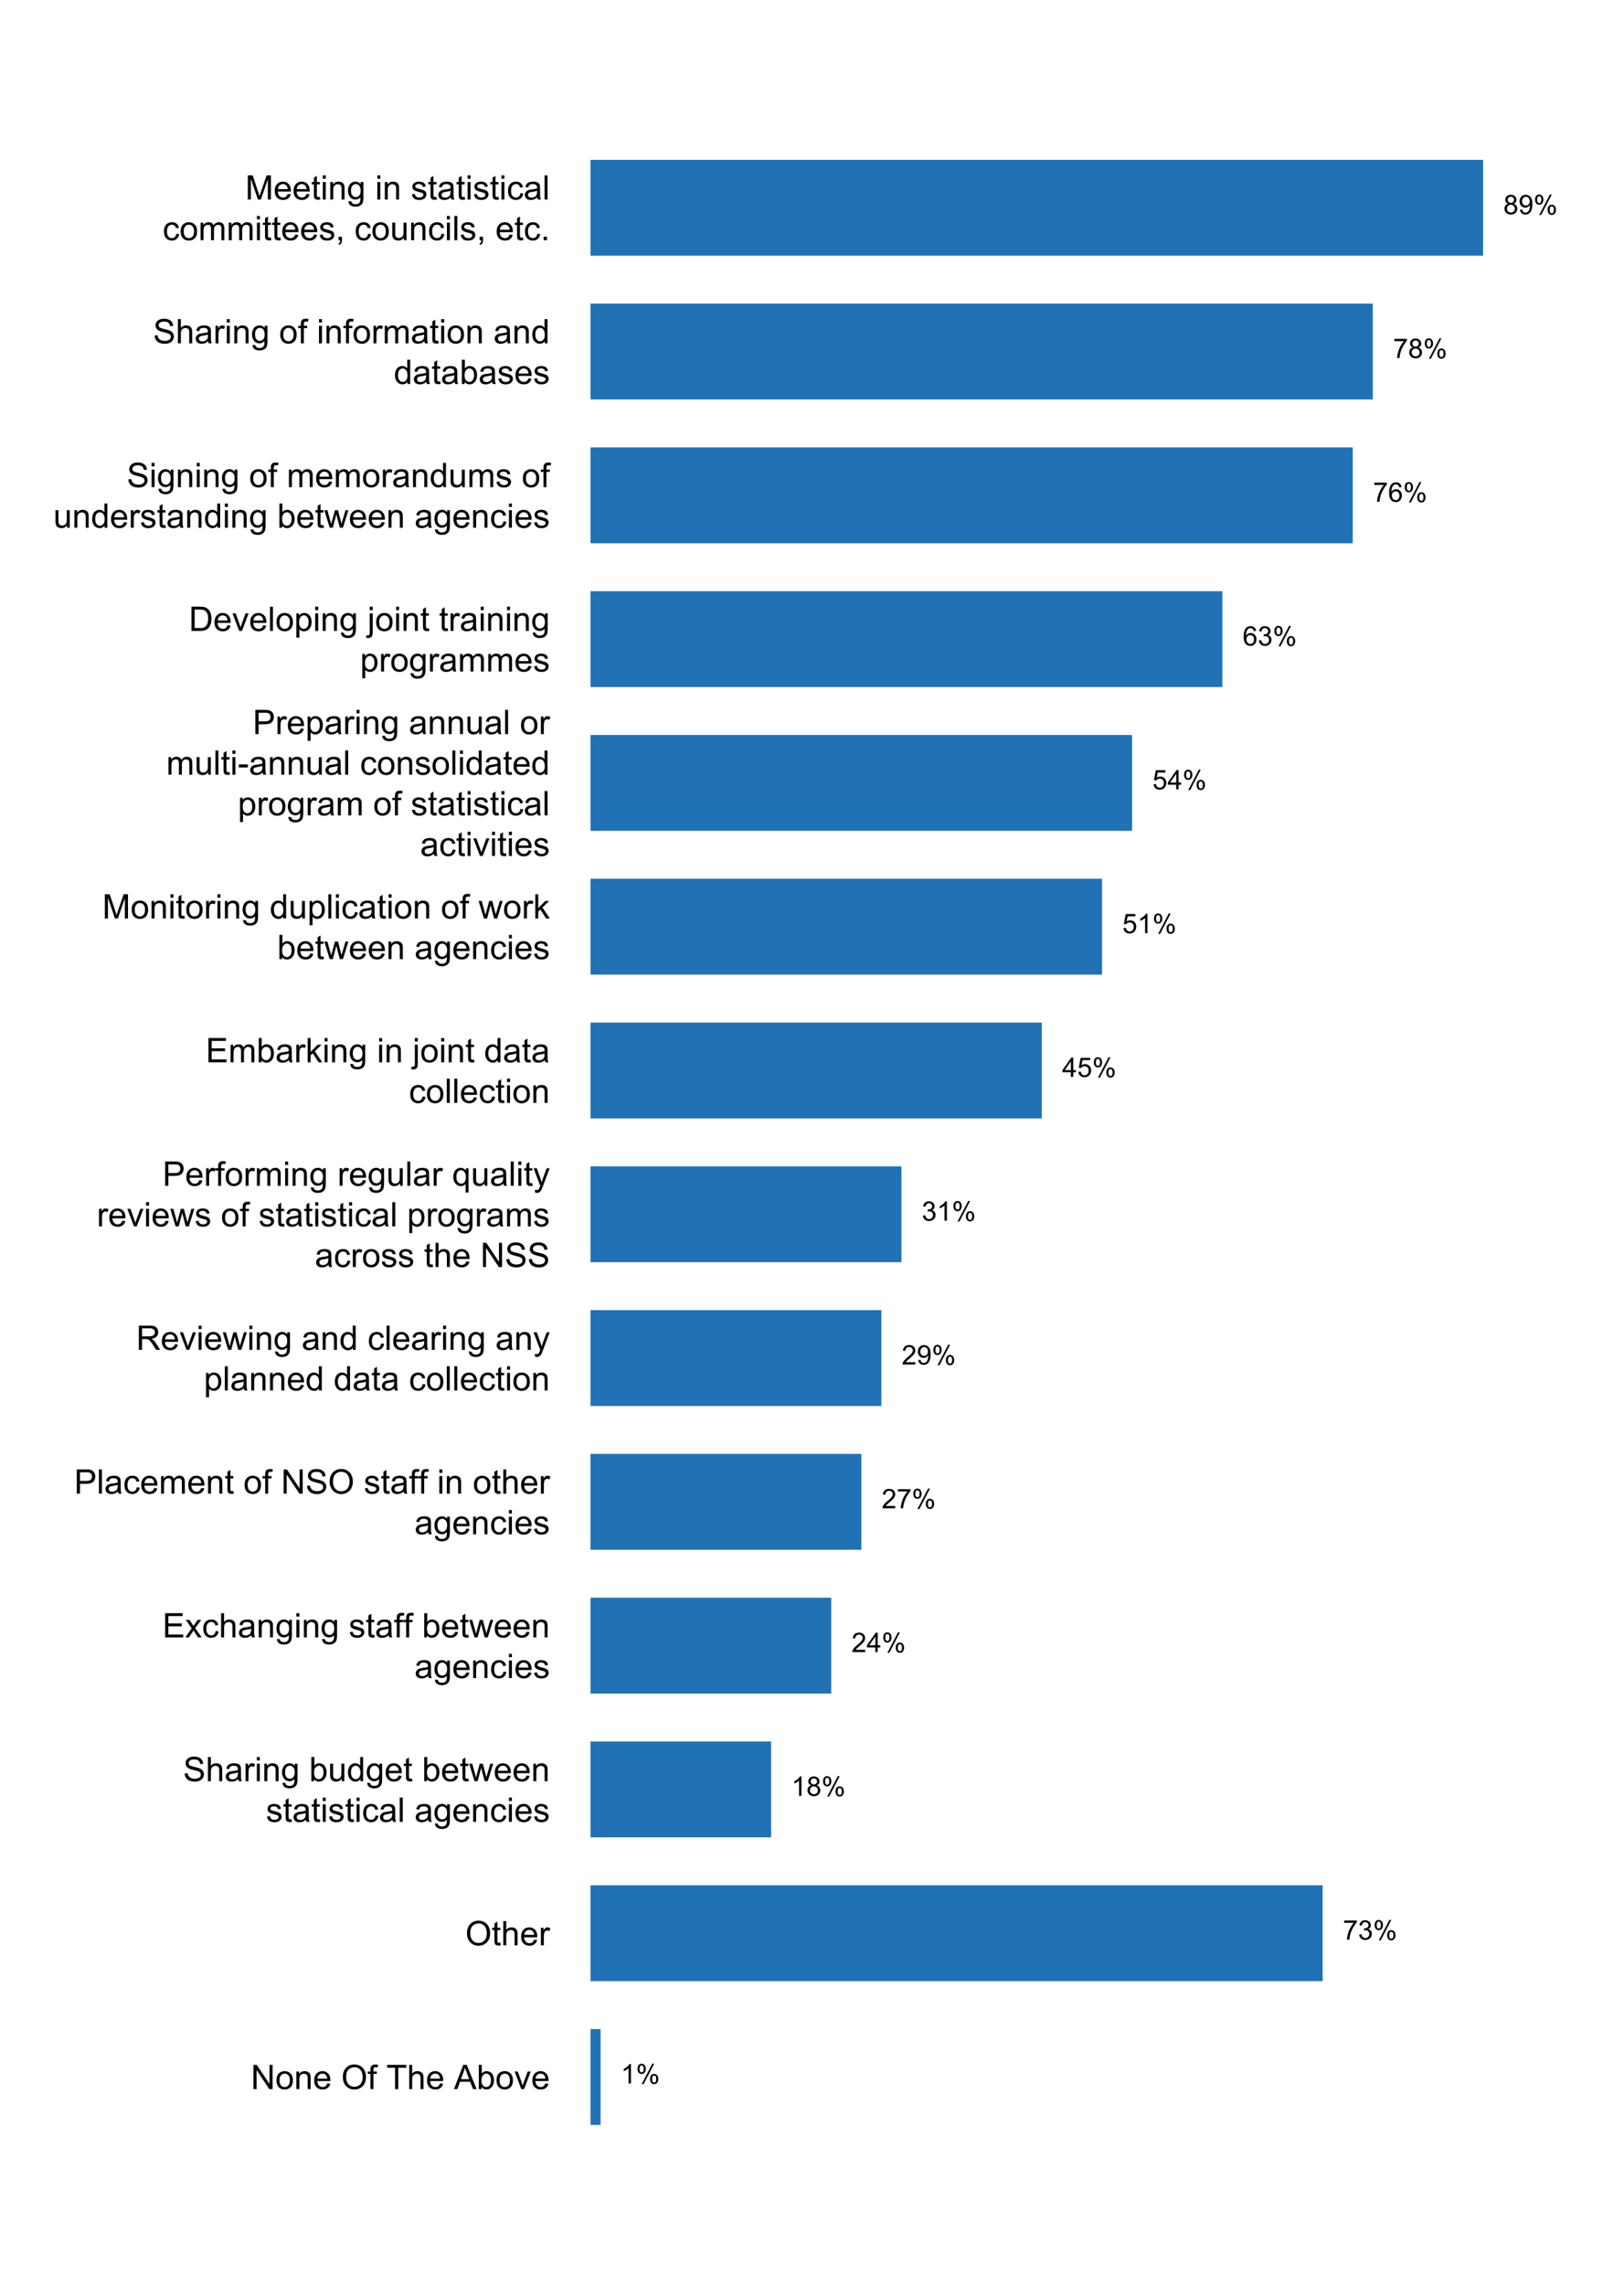 <?xml version="1.0" encoding="UTF-8"?>
<svg xmlns="http://www.w3.org/2000/svg" xmlns:xlink="http://www.w3.org/1999/xlink" width="576pt" height="810pt" viewBox="0 0 576 810" version="1.1">
<defs>
<g>
<symbol overflow="visible" id="glyph0-0">
<path style="stroke:none;" d="M 1.5 0 L 1.5 -7.5 L 7.5 -7.5 L 7.5 0 Z M 1.688 -0.188 L 7.312 -0.188 L 7.312 -7.312 L 1.688 -7.312 Z M 1.688 -0.188 "/>
</symbol>
<symbol overflow="visible" id="glyph0-1">
<path style="stroke:none;" d="M 0.914 0 L 0.914 -8.59 L 2.078 -8.59 L 6.594 -1.844 L 6.594 -8.59 L 7.68 -8.59 L 7.68 0 L 6.516 0 L 2.004 -6.75 L 2.004 0 Z M 0.914 0 "/>
</symbol>
<symbol overflow="visible" id="glyph0-2">
<path style="stroke:none;" d="M 0.398 -3.109 C 0.398 -4.262 0.719 -5.117 1.359 -5.672 C 1.895 -6.133 2.547 -6.363 3.316 -6.363 C 4.172 -6.363 4.871 -6.082 5.414 -5.52 C 5.953 -4.957 6.223 -4.184 6.227 -3.199 C 6.223 -2.398 6.102 -1.766 5.867 -1.309 C 5.625 -0.848 5.277 -0.492 4.82 -0.238 C 4.359 0.016 3.859 0.141 3.316 0.141 C 2.441 0.141 1.734 -0.137 1.203 -0.695 C 0.664 -1.254 0.398 -2.059 0.398 -3.109 Z M 1.484 -3.109 C 1.48 -2.309 1.656 -1.711 2.004 -1.32 C 2.348 -0.922 2.785 -0.727 3.316 -0.727 C 3.84 -0.727 4.273 -0.926 4.621 -1.324 C 4.969 -1.723 5.145 -2.328 5.145 -3.148 C 5.145 -3.914 4.969 -4.496 4.617 -4.895 C 4.266 -5.289 3.832 -5.488 3.316 -5.492 C 2.785 -5.488 2.348 -5.293 2.004 -4.898 C 1.656 -4.5 1.48 -3.902 1.484 -3.109 Z M 1.484 -3.109 "/>
</symbol>
<symbol overflow="visible" id="glyph0-3">
<path style="stroke:none;" d="M 0.789 0 L 0.789 -6.223 L 1.742 -6.223 L 1.742 -5.336 C 2.195 -6.02 2.855 -6.363 3.719 -6.363 C 4.09 -6.363 4.434 -6.293 4.754 -6.16 C 5.066 -6.023 5.305 -5.848 5.461 -5.633 C 5.617 -5.41 5.727 -5.152 5.789 -4.852 C 5.828 -4.656 5.848 -4.312 5.848 -3.828 L 5.848 0 L 4.793 0 L 4.793 -3.785 C 4.793 -4.215 4.75 -4.535 4.668 -4.75 C 4.586 -4.961 4.441 -5.129 4.234 -5.258 C 4.023 -5.383 3.777 -5.449 3.5 -5.449 C 3.047 -5.449 2.66 -5.305 2.332 -5.02 C 2.004 -4.734 1.84 -4.195 1.844 -3.398 L 1.844 0 Z M 0.789 0 "/>
</symbol>
<symbol overflow="visible" id="glyph0-4">
<path style="stroke:none;" d="M 5.051 -2.004 L 6.141 -1.867 C 5.969 -1.23 5.648 -0.738 5.184 -0.387 C 4.719 -0.035 4.125 0.141 3.406 0.141 C 2.492 0.141 1.77 -0.137 1.238 -0.699 C 0.699 -1.254 0.434 -2.043 0.438 -3.059 C 0.434 -4.105 0.703 -4.918 1.246 -5.496 C 1.781 -6.074 2.48 -6.363 3.344 -6.363 C 4.176 -6.363 4.855 -6.078 5.383 -5.512 C 5.91 -4.945 6.176 -4.148 6.176 -3.125 C 6.176 -3.059 6.172 -2.965 6.172 -2.844 L 1.531 -2.844 C 1.562 -2.156 1.758 -1.633 2.109 -1.27 C 2.457 -0.906 2.891 -0.727 3.41 -0.727 C 3.797 -0.727 4.125 -0.828 4.402 -1.031 C 4.672 -1.234 4.891 -1.559 5.051 -2.004 Z M 1.586 -3.711 L 5.062 -3.711 C 5.016 -4.227 4.883 -4.621 4.664 -4.887 C 4.328 -5.293 3.891 -5.496 3.359 -5.496 C 2.871 -5.496 2.465 -5.332 2.137 -5.008 C 1.805 -4.684 1.621 -4.25 1.586 -3.711 Z M 1.586 -3.711 "/>
</symbol>
<symbol overflow="visible" id="glyph0-5">
<path style="stroke:none;" d=""/>
</symbol>
<symbol overflow="visible" id="glyph0-6">
<path style="stroke:none;" d="M 0.578 -4.184 C 0.574 -5.605 0.957 -6.719 1.727 -7.531 C 2.488 -8.336 3.477 -8.742 4.695 -8.742 C 5.484 -8.742 6.199 -8.551 6.836 -8.172 C 7.473 -7.793 7.957 -7.266 8.293 -6.586 C 8.625 -5.906 8.793 -5.137 8.797 -4.281 C 8.793 -3.41 8.617 -2.633 8.27 -1.945 C 7.914 -1.258 7.418 -0.734 6.773 -0.383 C 6.125 -0.027 5.43 0.145 4.688 0.148 C 3.879 0.145 3.156 -0.047 2.52 -0.438 C 1.879 -0.824 1.395 -1.359 1.07 -2.039 C 0.738 -2.715 0.574 -3.43 0.578 -4.184 Z M 1.75 -4.164 C 1.746 -3.129 2.023 -2.312 2.586 -1.719 C 3.141 -1.121 3.84 -0.824 4.68 -0.828 C 5.535 -0.824 6.238 -1.125 6.793 -1.73 C 7.344 -2.328 7.621 -3.184 7.625 -4.289 C 7.621 -4.984 7.504 -5.594 7.27 -6.117 C 7.031 -6.641 6.684 -7.043 6.23 -7.332 C 5.77 -7.617 5.262 -7.762 4.699 -7.766 C 3.895 -7.762 3.199 -7.484 2.621 -6.934 C 2.035 -6.379 1.746 -5.457 1.75 -4.164 Z M 1.75 -4.164 "/>
</symbol>
<symbol overflow="visible" id="glyph0-7">
<path style="stroke:none;" d="M 1.043 0 L 1.043 -5.402 L 0.109 -5.402 L 0.109 -6.223 L 1.043 -6.223 L 1.043 -6.883 C 1.043 -7.301 1.078 -7.613 1.156 -7.816 C 1.25 -8.09 1.43 -8.309 1.688 -8.48 C 1.945 -8.645 2.305 -8.73 2.766 -8.734 C 3.062 -8.73 3.391 -8.695 3.75 -8.633 L 3.594 -7.711 C 3.371 -7.75 3.164 -7.77 2.969 -7.77 C 2.648 -7.77 2.422 -7.699 2.293 -7.562 C 2.156 -7.426 2.09 -7.172 2.094 -6.797 L 2.094 -6.223 L 3.305 -6.223 L 3.305 -5.402 L 2.094 -5.402 L 2.094 0 Z M 1.043 0 "/>
</symbol>
<symbol overflow="visible" id="glyph0-8">
<path style="stroke:none;" d="M 3.109 0 L 3.109 -7.578 L 0.281 -7.578 L 0.281 -8.59 L 7.09 -8.59 L 7.09 -7.578 L 4.25 -7.578 L 4.25 0 Z M 3.109 0 "/>
</symbol>
<symbol overflow="visible" id="glyph0-9">
<path style="stroke:none;" d="M 0.789 0 L 0.789 -8.59 L 1.844 -8.59 L 1.844 -5.508 C 2.336 -6.078 2.957 -6.363 3.711 -6.363 C 4.164 -6.363 4.566 -6.27 4.91 -6.09 C 5.25 -5.906 5.492 -5.656 5.641 -5.34 C 5.785 -5.016 5.859 -4.551 5.859 -3.945 L 5.859 0 L 4.805 0 L 4.805 -3.945 C 4.805 -4.469 4.688 -4.852 4.461 -5.094 C 4.227 -5.328 3.906 -5.449 3.492 -5.453 C 3.18 -5.449 2.883 -5.367 2.609 -5.211 C 2.328 -5.047 2.133 -4.828 2.02 -4.551 C 1.898 -4.273 1.84 -3.891 1.844 -3.406 L 1.844 0 Z M 0.789 0 "/>
</symbol>
<symbol overflow="visible" id="glyph0-10">
<path style="stroke:none;" d="M -0.016 0 L 3.281 -8.59 L 4.508 -8.59 L 8.023 0 L 6.727 0 L 5.727 -2.602 L 2.133 -2.602 L 1.188 0 Z M 2.461 -3.527 L 5.375 -3.527 L 4.477 -5.906 C 4.203 -6.629 4 -7.223 3.867 -7.688 C 3.758 -7.133 3.602 -6.586 3.406 -6.047 Z M 2.461 -3.527 "/>
</symbol>
<symbol overflow="visible" id="glyph0-11">
<path style="stroke:none;" d="M 1.766 0 L 0.785 0 L 0.785 -8.59 L 1.84 -8.59 L 1.84 -5.523 C 2.285 -6.082 2.852 -6.363 3.547 -6.363 C 3.922 -6.363 4.285 -6.285 4.629 -6.129 C 4.973 -5.973 5.254 -5.754 5.473 -5.48 C 5.691 -5.199 5.863 -4.863 5.992 -4.469 C 6.113 -4.074 6.176 -3.652 6.18 -3.203 C 6.176 -2.137 5.914 -1.312 5.391 -0.73 C 4.863 -0.148 4.23 0.141 3.492 0.141 C 2.758 0.141 2.18 -0.164 1.766 -0.781 Z M 1.75 -3.156 C 1.746 -2.41 1.848 -1.871 2.055 -1.539 C 2.387 -0.996 2.836 -0.727 3.406 -0.727 C 3.859 -0.727 4.258 -0.926 4.598 -1.328 C 4.93 -1.727 5.098 -2.324 5.102 -3.117 C 5.098 -3.93 4.938 -4.527 4.617 -4.914 C 4.297 -5.301 3.906 -5.496 3.453 -5.496 C 2.984 -5.496 2.586 -5.293 2.254 -4.895 C 1.914 -4.492 1.746 -3.914 1.75 -3.156 Z M 1.75 -3.156 "/>
</symbol>
<symbol overflow="visible" id="glyph0-12">
<path style="stroke:none;" d="M 2.52 0 L 0.152 -6.223 L 1.266 -6.223 L 2.602 -2.496 C 2.746 -2.09 2.879 -1.672 3 -1.242 C 3.094 -1.57 3.223 -1.965 3.391 -2.426 L 4.773 -6.223 L 5.859 -6.223 L 3.504 0 Z M 2.52 0 "/>
</symbol>
<symbol overflow="visible" id="glyph0-13">
<path style="stroke:none;" d="M 3.094 -0.945 L 3.246 -0.012 C 2.949 0.051 2.684 0.082 2.449 0.082 C 2.066 0.082 1.77 0.023 1.559 -0.098 C 1.348 -0.219 1.199 -0.379 1.113 -0.578 C 1.027 -0.773 0.984 -1.188 0.984 -1.82 L 0.984 -5.402 L 0.211 -5.402 L 0.211 -6.223 L 0.984 -6.223 L 0.984 -7.766 L 2.031 -8.398 L 2.031 -6.223 L 3.094 -6.223 L 3.094 -5.402 L 2.031 -5.402 L 2.031 -1.766 C 2.027 -1.461 2.047 -1.27 2.086 -1.184 C 2.125 -1.098 2.184 -1.027 2.27 -0.977 C 2.352 -0.926 2.473 -0.902 2.633 -0.902 C 2.742 -0.902 2.898 -0.914 3.094 -0.945 Z M 3.094 -0.945 "/>
</symbol>
<symbol overflow="visible" id="glyph0-14">
<path style="stroke:none;" d="M 0.781 0 L 0.781 -6.223 L 1.727 -6.223 L 1.727 -5.281 C 1.969 -5.719 2.191 -6.012 2.398 -6.152 C 2.602 -6.293 2.828 -6.363 3.078 -6.363 C 3.43 -6.363 3.793 -6.25 4.16 -6.023 L 3.797 -5.047 C 3.539 -5.195 3.281 -5.273 3.023 -5.273 C 2.793 -5.273 2.586 -5.203 2.402 -5.066 C 2.215 -4.926 2.082 -4.734 2.008 -4.488 C 1.891 -4.113 1.832 -3.703 1.836 -3.258 L 1.836 0 Z M 0.781 0 "/>
</symbol>
<symbol overflow="visible" id="glyph0-15">
<path style="stroke:none;" d="M 0.539 -2.758 L 1.609 -2.852 C 1.66 -2.422 1.777 -2.07 1.965 -1.797 C 2.145 -1.52 2.434 -1.297 2.828 -1.129 C 3.215 -0.957 3.656 -0.871 4.148 -0.875 C 4.578 -0.871 4.961 -0.938 5.297 -1.066 C 5.629 -1.191 5.875 -1.367 6.039 -1.594 C 6.199 -1.82 6.281 -2.066 6.281 -2.332 C 6.281 -2.598 6.203 -2.832 6.047 -3.035 C 5.891 -3.238 5.633 -3.406 5.273 -3.547 C 5.043 -3.633 4.531 -3.773 3.746 -3.965 C 2.953 -4.152 2.402 -4.332 2.086 -4.5 C 1.672 -4.711 1.363 -4.977 1.168 -5.297 C 0.965 -5.617 0.867 -5.973 0.867 -6.367 C 0.867 -6.801 0.988 -7.207 1.234 -7.582 C 1.48 -7.957 1.84 -8.242 2.312 -8.441 C 2.785 -8.633 3.312 -8.73 3.891 -8.734 C 4.523 -8.73 5.082 -8.629 5.574 -8.426 C 6.059 -8.223 6.434 -7.922 6.695 -7.523 C 6.957 -7.125 7.098 -6.672 7.117 -6.172 L 6.031 -6.086 C 5.969 -6.629 5.77 -7.039 5.434 -7.316 C 5.094 -7.594 4.598 -7.734 3.938 -7.734 C 3.25 -7.734 2.746 -7.605 2.434 -7.355 C 2.113 -7.098 1.957 -6.797 1.961 -6.445 C 1.957 -6.137 2.07 -5.883 2.297 -5.684 C 2.516 -5.48 3.086 -5.273 4.012 -5.07 C 4.934 -4.859 5.566 -4.68 5.914 -4.523 C 6.41 -4.293 6.781 -4 7.02 -3.648 C 7.254 -3.293 7.371 -2.887 7.375 -2.426 C 7.371 -1.969 7.242 -1.535 6.984 -1.133 C 6.723 -0.727 6.344 -0.414 5.855 -0.188 C 5.363 0.035 4.812 0.145 4.203 0.148 C 3.422 0.145 2.77 0.035 2.246 -0.191 C 1.719 -0.414 1.309 -0.754 1.012 -1.215 C 0.711 -1.668 0.555 -2.184 0.539 -2.758 Z M 0.539 -2.758 "/>
</symbol>
<symbol overflow="visible" id="glyph0-16">
<path style="stroke:none;" d="M 4.852 -0.766 C 4.461 -0.434 4.082 -0.199 3.723 -0.062 C 3.355 0.074 2.969 0.141 2.562 0.141 C 1.875 0.141 1.352 -0.023 0.984 -0.359 C 0.617 -0.688 0.434 -1.117 0.434 -1.641 C 0.434 -1.945 0.5 -2.223 0.641 -2.473 C 0.777 -2.723 0.961 -2.926 1.188 -3.082 C 1.41 -3.234 1.664 -3.348 1.945 -3.43 C 2.152 -3.477 2.465 -3.531 2.883 -3.586 C 3.734 -3.688 4.359 -3.809 4.766 -3.949 C 4.766 -4.09 4.77 -4.18 4.77 -4.227 C 4.77 -4.648 4.668 -4.953 4.469 -5.133 C 4.199 -5.371 3.801 -5.488 3.27 -5.492 C 2.77 -5.488 2.402 -5.402 2.168 -5.23 C 1.934 -5.055 1.758 -4.746 1.648 -4.305 L 0.617 -4.445 C 0.707 -4.887 0.863 -5.242 1.078 -5.516 C 1.289 -5.781 1.598 -5.992 2.008 -6.141 C 2.41 -6.289 2.883 -6.363 3.422 -6.363 C 3.953 -6.363 4.383 -6.301 4.715 -6.176 C 5.047 -6.051 5.293 -5.891 5.449 -5.703 C 5.605 -5.512 5.715 -5.273 5.777 -4.984 C 5.809 -4.805 5.824 -4.48 5.828 -4.016 L 5.828 -2.609 C 5.824 -1.625 5.848 -1.004 5.895 -0.746 C 5.941 -0.484 6.031 -0.238 6.164 0 L 5.062 0 C 4.953 -0.219 4.883 -0.473 4.852 -0.766 Z M 4.766 -3.125 C 4.375 -2.965 3.801 -2.832 3.039 -2.727 C 2.605 -2.66 2.301 -2.59 2.121 -2.516 C 1.941 -2.434 1.801 -2.32 1.703 -2.172 C 1.605 -2.02 1.559 -1.852 1.559 -1.672 C 1.559 -1.387 1.664 -1.152 1.875 -0.969 C 2.086 -0.777 2.398 -0.684 2.812 -0.688 C 3.219 -0.684 3.578 -0.773 3.895 -0.953 C 4.211 -1.129 4.445 -1.371 4.594 -1.68 C 4.707 -1.918 4.762 -2.27 4.766 -2.734 Z M 4.766 -3.125 "/>
</symbol>
<symbol overflow="visible" id="glyph0-17">
<path style="stroke:none;" d="M 0.797 -7.375 L 0.797 -8.59 L 1.852 -8.59 L 1.852 -7.375 Z M 0.797 0 L 0.797 -6.223 L 1.852 -6.223 L 1.852 0 Z M 0.797 0 "/>
</symbol>
<symbol overflow="visible" id="glyph0-18">
<path style="stroke:none;" d="M 0.598 0.516 L 1.625 0.668 C 1.664 0.98 1.785 1.211 1.98 1.359 C 2.242 1.555 2.598 1.652 3.055 1.652 C 3.539 1.652 3.918 1.555 4.184 1.359 C 4.449 1.164 4.629 0.891 4.723 0.539 C 4.777 0.324 4.801 -0.125 4.797 -0.812 C 4.336 -0.27 3.762 0 3.078 0 C 2.219 0 1.559 -0.309 1.09 -0.926 C 0.621 -1.543 0.387 -2.281 0.387 -3.148 C 0.387 -3.738 0.492 -4.285 0.707 -4.789 C 0.922 -5.289 1.234 -5.68 1.645 -5.953 C 2.051 -6.227 2.531 -6.363 3.082 -6.363 C 3.816 -6.363 4.422 -6.066 4.898 -5.473 L 4.898 -6.223 L 5.871 -6.223 L 5.871 -0.844 C 5.871 0.125 5.77 0.809 5.574 1.215 C 5.375 1.613 5.062 1.934 4.637 2.172 C 4.207 2.402 3.684 2.52 3.059 2.523 C 2.316 2.52 1.715 2.352 1.258 2.023 C 0.801 1.688 0.582 1.188 0.598 0.516 Z M 1.469 -3.223 C 1.465 -2.406 1.629 -1.809 1.957 -1.438 C 2.281 -1.059 2.688 -0.871 3.176 -0.875 C 3.66 -0.871 4.066 -1.059 4.395 -1.434 C 4.723 -1.805 4.887 -2.391 4.887 -3.188 C 4.887 -3.945 4.715 -4.52 4.379 -4.91 C 4.039 -5.297 3.633 -5.488 3.156 -5.492 C 2.684 -5.488 2.285 -5.297 1.961 -4.918 C 1.629 -4.535 1.465 -3.973 1.469 -3.223 Z M 1.469 -3.223 "/>
</symbol>
<symbol overflow="visible" id="glyph0-19">
<path style="stroke:none;" d="M 4.867 0 L 4.867 -0.914 C 4.379 -0.211 3.723 0.141 2.895 0.141 C 2.527 0.141 2.184 0.07 1.867 -0.07 C 1.547 -0.211 1.309 -0.387 1.156 -0.602 C 1 -0.812 0.895 -1.074 0.832 -1.383 C 0.785 -1.59 0.762 -1.918 0.766 -2.367 L 0.766 -6.223 L 1.82 -6.223 L 1.82 -2.773 C 1.816 -2.219 1.84 -1.848 1.887 -1.656 C 1.949 -1.379 2.09 -1.16 2.309 -1.004 C 2.523 -0.84 2.789 -0.762 3.105 -0.766 C 3.418 -0.762 3.715 -0.844 3.996 -1.008 C 4.273 -1.172 4.469 -1.391 4.586 -1.672 C 4.699 -1.949 4.758 -2.355 4.758 -2.891 L 4.758 -6.223 L 5.812 -6.223 L 5.812 0 Z M 4.867 0 "/>
</symbol>
<symbol overflow="visible" id="glyph0-20">
<path style="stroke:none;" d="M 4.828 0 L 4.828 -0.785 C 4.43 -0.168 3.848 0.141 3.086 0.141 C 2.59 0.141 2.133 0.004 1.719 -0.27 C 1.297 -0.543 0.977 -0.922 0.75 -1.414 C 0.523 -1.898 0.41 -2.465 0.41 -3.105 C 0.41 -3.727 0.512 -4.289 0.719 -4.797 C 0.926 -5.301 1.238 -5.688 1.652 -5.957 C 2.066 -6.227 2.527 -6.363 3.039 -6.363 C 3.41 -6.363 3.746 -6.281 4.043 -6.125 C 4.336 -5.965 4.574 -5.762 4.758 -5.508 L 4.758 -8.59 L 5.805 -8.59 L 5.805 0 Z M 1.492 -3.105 C 1.488 -2.309 1.656 -1.711 1.996 -1.316 C 2.328 -0.922 2.727 -0.727 3.188 -0.727 C 3.648 -0.727 4.039 -0.914 4.359 -1.293 C 4.68 -1.668 4.84 -2.242 4.844 -3.016 C 4.84 -3.867 4.676 -4.492 4.352 -4.895 C 4.02 -5.289 3.617 -5.488 3.141 -5.492 C 2.672 -5.488 2.277 -5.297 1.965 -4.918 C 1.645 -4.531 1.488 -3.93 1.492 -3.105 Z M 1.492 -3.105 "/>
</symbol>
<symbol overflow="visible" id="glyph0-21">
<path style="stroke:none;" d="M 1.938 0 L 0.035 -6.223 L 1.125 -6.223 L 2.117 -2.633 L 2.484 -1.297 C 2.5 -1.359 2.605 -1.789 2.805 -2.578 L 3.797 -6.223 L 4.883 -6.223 L 5.812 -2.613 L 6.125 -1.422 L 6.48 -2.625 L 7.547 -6.223 L 8.57 -6.223 L 6.625 0 L 5.531 0 L 4.539 -3.727 L 4.301 -4.789 L 3.039 0 Z M 1.938 0 "/>
</symbol>
<symbol overflow="visible" id="glyph0-22">
<path style="stroke:none;" d="M 0.367 -1.859 L 1.414 -2.023 C 1.469 -1.602 1.633 -1.281 1.902 -1.059 C 2.168 -0.836 2.543 -0.727 3.023 -0.727 C 3.508 -0.727 3.867 -0.824 4.102 -1.023 C 4.336 -1.219 4.453 -1.449 4.453 -1.719 C 4.453 -1.953 4.348 -2.141 4.141 -2.281 C 3.996 -2.371 3.637 -2.492 3.062 -2.637 C 2.289 -2.832 1.754 -3 1.457 -3.145 C 1.156 -3.285 0.93 -3.48 0.777 -3.734 C 0.621 -3.984 0.543 -4.266 0.547 -4.57 C 0.543 -4.844 0.605 -5.098 0.734 -5.34 C 0.859 -5.574 1.035 -5.773 1.254 -5.93 C 1.418 -6.047 1.641 -6.148 1.926 -6.234 C 2.207 -6.32 2.512 -6.363 2.836 -6.363 C 3.324 -6.363 3.75 -6.293 4.121 -6.152 C 4.488 -6.012 4.762 -5.82 4.938 -5.578 C 5.113 -5.336 5.234 -5.016 5.305 -4.617 L 4.273 -4.477 C 4.223 -4.797 4.086 -5.047 3.863 -5.227 C 3.637 -5.406 3.32 -5.496 2.914 -5.496 C 2.426 -5.496 2.082 -5.414 1.875 -5.254 C 1.664 -5.094 1.559 -4.906 1.562 -4.695 C 1.559 -4.555 1.602 -4.434 1.695 -4.324 C 1.773 -4.211 1.91 -4.117 2.098 -4.043 C 2.203 -4.004 2.512 -3.914 3.031 -3.773 C 3.773 -3.574 4.293 -3.41 4.59 -3.285 C 4.879 -3.156 5.113 -2.973 5.285 -2.73 C 5.453 -2.488 5.535 -2.188 5.539 -1.828 C 5.535 -1.477 5.434 -1.145 5.23 -0.832 C 5.023 -0.52 4.727 -0.277 4.34 -0.113 C 3.953 0.059 3.516 0.141 3.031 0.141 C 2.219 0.141 1.602 -0.027 1.18 -0.363 C 0.754 -0.699 0.484 -1.195 0.367 -1.859 Z M 0.367 -1.859 "/>
</symbol>
<symbol overflow="visible" id="glyph0-23">
<path style="stroke:none;" d="M 4.852 -2.281 L 5.891 -2.145 C 5.773 -1.426 5.484 -0.863 5.02 -0.465 C 4.551 -0.059 3.977 0.141 3.297 0.141 C 2.445 0.141 1.762 -0.137 1.246 -0.695 C 0.727 -1.25 0.469 -2.047 0.469 -3.086 C 0.469 -3.754 0.578 -4.344 0.801 -4.852 C 1.023 -5.355 1.363 -5.73 1.816 -5.984 C 2.27 -6.234 2.766 -6.363 3.305 -6.363 C 3.98 -6.363 4.531 -6.191 4.965 -5.848 C 5.391 -5.504 5.668 -5.02 5.789 -4.395 L 4.766 -4.234 C 4.664 -4.652 4.492 -4.969 4.246 -5.18 C 3.996 -5.391 3.695 -5.496 3.344 -5.496 C 2.809 -5.496 2.379 -5.305 2.051 -4.922 C 1.719 -4.539 1.551 -3.938 1.555 -3.117 C 1.551 -2.281 1.711 -1.672 2.035 -1.293 C 2.352 -0.914 2.77 -0.727 3.289 -0.727 C 3.695 -0.727 4.043 -0.852 4.324 -1.105 C 4.602 -1.359 4.777 -1.75 4.852 -2.281 Z M 4.852 -2.281 "/>
</symbol>
<symbol overflow="visible" id="glyph0-24">
<path style="stroke:none;" d="M 0.766 0 L 0.766 -8.59 L 1.82 -8.59 L 1.82 0 Z M 0.766 0 "/>
</symbol>
<symbol overflow="visible" id="glyph0-25">
<path style="stroke:none;" d="M 0.949 0 L 0.949 -8.59 L 7.16 -8.59 L 7.16 -7.578 L 2.086 -7.578 L 2.086 -4.945 L 6.836 -4.945 L 6.836 -3.938 L 2.086 -3.938 L 2.086 -1.016 L 7.359 -1.016 L 7.359 0 Z M 0.949 0 "/>
</symbol>
<symbol overflow="visible" id="glyph0-26">
<path style="stroke:none;" d="M 0.086 0 L 2.359 -3.234 L 0.258 -6.223 L 1.578 -6.223 L 2.531 -4.766 C 2.711 -4.484 2.855 -4.254 2.965 -4.066 C 3.137 -4.324 3.293 -4.551 3.438 -4.75 L 4.488 -6.223 L 5.75 -6.223 L 3.598 -3.293 L 5.914 0 L 4.617 0 L 3.34 -1.934 L 3 -2.453 L 1.367 0 Z M 0.086 0 "/>
</symbol>
<symbol overflow="visible" id="glyph0-27">
<path style="stroke:none;" d="M 0.926 0 L 0.926 -8.59 L 4.164 -8.59 C 4.734 -8.59 5.172 -8.562 5.473 -8.508 C 5.895 -8.438 6.246 -8.301 6.531 -8.105 C 6.816 -7.906 7.047 -7.633 7.223 -7.277 C 7.395 -6.918 7.48 -6.527 7.484 -6.105 C 7.48 -5.371 7.25 -4.75 6.785 -4.25 C 6.316 -3.742 5.477 -3.492 4.266 -3.492 L 2.062 -3.492 L 2.062 0 Z M 2.062 -4.508 L 4.281 -4.508 C 5.012 -4.504 5.535 -4.641 5.848 -4.918 C 6.156 -5.188 6.309 -5.574 6.312 -6.07 C 6.309 -6.43 6.219 -6.734 6.039 -6.992 C 5.855 -7.242 5.617 -7.414 5.32 -7.5 C 5.125 -7.551 4.77 -7.574 4.258 -7.578 L 2.062 -7.578 Z M 2.062 -4.508 "/>
</symbol>
<symbol overflow="visible" id="glyph0-28">
<path style="stroke:none;" d="M 0.789 0 L 0.789 -6.223 L 1.734 -6.223 L 1.734 -5.352 C 1.93 -5.648 2.188 -5.895 2.512 -6.082 C 2.836 -6.27 3.207 -6.363 3.621 -6.363 C 4.082 -6.363 4.457 -6.266 4.754 -6.074 C 5.043 -5.883 5.254 -5.617 5.379 -5.273 C 5.871 -6 6.512 -6.363 7.301 -6.363 C 7.918 -6.363 8.391 -6.191 8.723 -5.848 C 9.055 -5.504 9.223 -4.977 9.223 -4.273 L 9.223 0 L 8.172 0 L 8.172 -3.922 C 8.168 -4.34 8.133 -4.645 8.07 -4.832 C 8 -5.016 7.879 -5.164 7.699 -5.277 C 7.52 -5.391 7.309 -5.449 7.066 -5.449 C 6.629 -5.449 6.266 -5.301 5.977 -5.012 C 5.688 -4.719 5.543 -4.254 5.543 -3.617 L 5.543 0 L 4.488 0 L 4.488 -4.043 C 4.488 -4.512 4.402 -4.863 4.23 -5.098 C 4.059 -5.332 3.777 -5.449 3.387 -5.449 C 3.09 -5.449 2.812 -5.371 2.562 -5.215 C 2.309 -5.059 2.129 -4.828 2.016 -4.527 C 1.898 -4.227 1.84 -3.793 1.844 -3.227 L 1.844 0 Z M 0.789 0 "/>
</symbol>
<symbol overflow="visible" id="glyph0-29">
<path style="stroke:none;" d="M 0.945 0 L 0.945 -8.59 L 4.75 -8.59 C 5.512 -8.59 6.094 -8.512 6.496 -8.355 C 6.891 -8.199 7.211 -7.926 7.453 -7.539 C 7.691 -7.145 7.809 -6.715 7.812 -6.246 C 7.809 -5.637 7.613 -5.121 7.219 -4.703 C 6.82 -4.285 6.211 -4.02 5.391 -3.906 C 5.691 -3.762 5.918 -3.621 6.078 -3.48 C 6.406 -3.176 6.723 -2.793 7.02 -2.336 L 8.516 0 L 7.086 0 L 5.945 -1.789 C 5.613 -2.301 5.34 -2.695 5.125 -2.973 C 4.91 -3.242 4.719 -3.434 4.551 -3.547 C 4.379 -3.652 4.207 -3.73 4.031 -3.773 C 3.898 -3.797 3.688 -3.809 3.398 -3.812 L 2.078 -3.812 L 2.078 0 Z M 2.078 -4.797 L 4.523 -4.797 C 5.043 -4.793 5.449 -4.848 5.742 -4.957 C 6.031 -5.066 6.254 -5.238 6.41 -5.473 C 6.562 -5.707 6.637 -5.965 6.641 -6.246 C 6.637 -6.652 6.488 -6.984 6.195 -7.246 C 5.898 -7.508 5.434 -7.641 4.797 -7.641 L 2.078 -7.641 Z M 2.078 -4.797 "/>
</symbol>
<symbol overflow="visible" id="glyph0-30">
<path style="stroke:none;" d="M 0.742 2.398 L 0.625 1.406 C 0.855 1.469 1.059 1.5 1.23 1.5 C 1.465 1.5 1.652 1.461 1.793 1.383 C 1.934 1.305 2.047 1.195 2.141 1.055 C 2.203 0.949 2.312 0.688 2.461 0.27 C 2.48 0.207 2.512 0.121 2.555 0.012 L 0.195 -6.223 L 1.328 -6.223 L 2.625 -2.617 C 2.789 -2.16 2.938 -1.68 3.078 -1.18 C 3.195 -1.66 3.34 -2.133 3.508 -2.594 L 4.84 -6.223 L 5.895 -6.223 L 3.527 0.105 C 3.273 0.789 3.074 1.258 2.938 1.516 C 2.746 1.863 2.531 2.117 2.293 2.281 C 2.047 2.438 1.758 2.52 1.422 2.523 C 1.215 2.52 0.988 2.477 0.742 2.398 Z M 0.742 2.398 "/>
</symbol>
<symbol overflow="visible" id="glyph0-31">
<path style="stroke:none;" d="M 0.789 2.383 L 0.789 -6.223 L 1.75 -6.223 L 1.75 -5.414 C 1.977 -5.73 2.234 -5.965 2.52 -6.125 C 2.801 -6.281 3.145 -6.363 3.555 -6.363 C 4.082 -6.363 4.551 -6.227 4.961 -5.953 C 5.363 -5.68 5.672 -5.293 5.883 -4.793 C 6.09 -4.293 6.191 -3.746 6.195 -3.156 C 6.191 -2.52 6.078 -1.945 5.852 -1.438 C 5.621 -0.922 5.289 -0.531 4.855 -0.266 C 4.418 0.008 3.961 0.141 3.48 0.141 C 3.129 0.141 2.812 0.066 2.535 -0.082 C 2.254 -0.23 2.023 -0.418 1.844 -0.645 L 1.844 2.383 Z M 1.746 -3.078 C 1.746 -2.273 1.906 -1.684 2.23 -1.301 C 2.555 -0.918 2.949 -0.727 3.41 -0.727 C 3.879 -0.727 4.277 -0.922 4.613 -1.32 C 4.945 -1.711 5.113 -2.328 5.117 -3.164 C 5.113 -3.953 4.949 -4.547 4.625 -4.945 C 4.297 -5.34 3.91 -5.535 3.457 -5.539 C 3.004 -5.535 2.605 -5.324 2.262 -4.906 C 1.918 -4.484 1.746 -3.875 1.746 -3.078 Z M 1.746 -3.078 "/>
</symbol>
<symbol overflow="visible" id="glyph0-32">
<path style="stroke:none;" d="M 4.758 2.383 L 4.758 -0.664 C 4.594 -0.43 4.363 -0.238 4.066 -0.086 C 3.77 0.066 3.457 0.141 3.129 0.141 C 2.391 0.141 1.754 -0.152 1.223 -0.742 C 0.688 -1.332 0.422 -2.141 0.422 -3.172 C 0.422 -3.793 0.527 -4.355 0.746 -4.852 C 0.957 -5.344 1.273 -5.719 1.688 -5.977 C 2.102 -6.234 2.555 -6.363 3.047 -6.363 C 3.816 -6.363 4.422 -6.039 4.863 -5.391 L 4.863 -6.223 L 5.812 -6.223 L 5.812 2.383 Z M 1.508 -3.129 C 1.504 -2.328 1.672 -1.727 2.012 -1.328 C 2.344 -0.926 2.746 -0.727 3.219 -0.727 C 3.664 -0.727 4.051 -0.914 4.375 -1.297 C 4.699 -1.672 4.863 -2.254 4.863 -3.035 C 4.863 -3.863 4.691 -4.484 4.348 -4.902 C 4.004 -5.32 3.602 -5.531 3.148 -5.531 C 2.688 -5.531 2.301 -5.336 1.984 -4.949 C 1.664 -4.559 1.504 -3.953 1.508 -3.129 Z M 1.508 -3.129 "/>
</symbol>
<symbol overflow="visible" id="glyph0-33">
<path style="stroke:none;" d="M 0.797 0 L 0.797 -8.59 L 1.852 -8.59 L 1.852 -3.691 L 4.348 -6.223 L 5.711 -6.223 L 3.336 -3.914 L 5.953 0 L 4.652 0 L 2.594 -3.18 L 1.852 -2.469 L 1.852 0 Z M 0.797 0 "/>
</symbol>
<symbol overflow="visible" id="glyph0-34">
<path style="stroke:none;" d="M 0.785 -7.367 L 0.785 -8.59 L 1.84 -8.59 L 1.84 -7.367 Z M -0.551 2.414 L -0.352 1.516 C -0.141 1.57 0.023 1.598 0.148 1.602 C 0.359 1.598 0.52 1.527 0.625 1.387 C 0.73 1.242 0.785 0.887 0.785 0.316 L 0.785 -6.223 L 1.84 -6.223 L 1.84 0.34 C 1.84 1.105 1.738 1.637 1.539 1.938 C 1.285 2.324 0.863 2.52 0.273 2.523 C -0.012 2.52 -0.285 2.484 -0.551 2.414 Z M -0.551 2.414 "/>
</symbol>
<symbol overflow="visible" id="glyph0-35">
<path style="stroke:none;" d="M 0.891 0 L 0.891 -8.59 L 2.602 -8.59 L 4.633 -2.508 C 4.816 -1.938 4.953 -1.512 5.047 -1.234 C 5.141 -1.543 5.293 -2.004 5.5 -2.613 L 7.559 -8.59 L 9.086 -8.59 L 9.086 0 L 7.992 0 L 7.992 -7.188 L 5.496 0 L 4.469 0 L 1.984 -7.312 L 1.984 0 Z M 0.891 0 "/>
</symbol>
<symbol overflow="visible" id="glyph0-36">
<path style="stroke:none;" d="M 0.383 -2.578 L 0.383 -3.641 L 3.621 -3.641 L 3.621 -2.578 Z M 0.383 -2.578 "/>
</symbol>
<symbol overflow="visible" id="glyph0-37">
<path style="stroke:none;" d="M 0.926 0 L 0.926 -8.59 L 3.883 -8.59 C 4.551 -8.59 5.062 -8.547 5.414 -8.469 C 5.906 -8.352 6.324 -8.148 6.672 -7.852 C 7.121 -7.469 7.461 -6.977 7.688 -6.383 C 7.914 -5.785 8.027 -5.105 8.027 -4.344 C 8.027 -3.688 7.949 -3.109 7.797 -2.605 C 7.645 -2.102 7.449 -1.684 7.211 -1.355 C 6.973 -1.02 6.711 -0.762 6.43 -0.574 C 6.145 -0.387 5.805 -0.242 5.406 -0.145 C 5.004 -0.047 4.543 0 4.023 0 Z M 2.062 -1.016 L 3.898 -1.016 C 4.461 -1.012 4.906 -1.066 5.227 -1.172 C 5.547 -1.273 5.805 -1.422 6 -1.617 C 6.27 -1.887 6.477 -2.246 6.629 -2.703 C 6.777 -3.156 6.855 -3.711 6.855 -4.359 C 6.855 -5.258 6.707 -5.945 6.41 -6.43 C 6.113 -6.91 5.754 -7.234 5.336 -7.398 C 5.031 -7.516 4.543 -7.574 3.867 -7.578 L 2.062 -7.578 Z M 2.062 -1.016 "/>
</symbol>
<symbol overflow="visible" id="glyph0-38">
<path style="stroke:none;" d="M 1.066 0 L 1.066 -1.203 L 2.266 -1.203 L 2.266 0 C 2.262 0.441 2.184 0.797 2.031 1.07 C 1.871 1.34 1.625 1.551 1.289 1.699 L 0.996 1.25 C 1.215 1.148 1.379 1.004 1.488 0.816 C 1.594 0.621 1.652 0.352 1.664 0 Z M 1.066 0 "/>
</symbol>
<symbol overflow="visible" id="glyph0-39">
<path style="stroke:none;" d="M 1.09 0 L 1.09 -1.203 L 2.289 -1.203 L 2.289 0 Z M 1.09 0 "/>
</symbol>
<symbol overflow="visible" id="glyph1-0">
<path style="stroke:none;" d="M 1.199 0 L 1.199 -6 L 6 -6 L 6 0 Z M 1.352 -0.148 L 5.852 -0.148 L 5.852 -5.852 L 1.352 -5.852 Z M 1.352 -0.148 "/>
</symbol>
<symbol overflow="visible" id="glyph1-1">
<path style="stroke:none;" d="M 3.578 0 L 2.734 0 L 2.734 -5.375 C 2.527 -5.18 2.262 -4.988 1.934 -4.793 C 1.602 -4.598 1.305 -4.453 1.047 -4.359 L 1.047 -5.176 C 1.516 -5.395 1.926 -5.664 2.281 -5.98 C 2.633 -6.293 2.883 -6.598 3.031 -6.898 L 3.578 -6.898 Z M 3.578 0 "/>
</symbol>
<symbol overflow="visible" id="glyph1-2">
<path style="stroke:none;" d="M 0.559 -5.223 C 0.555 -5.707 0.68 -6.125 0.926 -6.473 C 1.172 -6.812 1.527 -6.984 2 -6.988 C 2.43 -6.984 2.789 -6.832 3.07 -6.527 C 3.352 -6.219 3.492 -5.766 3.496 -5.172 C 3.492 -4.586 3.348 -4.137 3.066 -3.824 C 2.777 -3.508 2.426 -3.352 2.012 -3.355 C 1.59 -3.352 1.246 -3.508 0.973 -3.82 C 0.695 -4.129 0.555 -4.594 0.559 -5.223 Z M 2.023 -6.406 C 1.812 -6.402 1.641 -6.312 1.5 -6.133 C 1.359 -5.949 1.289 -5.617 1.293 -5.137 C 1.289 -4.695 1.359 -4.387 1.504 -4.207 C 1.641 -4.027 1.812 -3.938 2.023 -3.938 C 2.234 -3.938 2.41 -4.027 2.551 -4.207 C 2.688 -4.387 2.758 -4.719 2.762 -5.203 C 2.758 -5.645 2.688 -5.953 2.551 -6.137 C 2.406 -6.312 2.23 -6.402 2.023 -6.406 Z M 2.031 0.254 L 5.789 -6.988 L 6.473 -6.988 L 2.727 0.254 Z M 5 -1.613 C 4.996 -2.102 5.121 -2.52 5.371 -2.863 C 5.617 -3.203 5.977 -3.375 6.449 -3.379 C 6.879 -3.375 7.234 -3.223 7.52 -2.918 C 7.801 -2.609 7.945 -2.156 7.945 -1.562 C 7.945 -0.977 7.801 -0.527 7.516 -0.215 C 7.227 0.098 6.871 0.25 6.453 0.254 C 6.035 0.25 5.691 0.098 5.414 -0.211 C 5.137 -0.523 4.996 -0.988 5 -1.613 Z M 6.473 -2.797 C 6.258 -2.793 6.082 -2.703 5.945 -2.523 C 5.805 -2.34 5.734 -2.008 5.738 -1.527 C 5.734 -1.086 5.805 -0.777 5.949 -0.598 C 6.086 -0.418 6.262 -0.328 6.469 -0.328 C 6.684 -0.328 6.859 -0.418 7 -0.598 C 7.137 -0.777 7.207 -1.109 7.211 -1.594 C 7.207 -2.035 7.137 -2.344 7 -2.527 C 6.855 -2.703 6.68 -2.793 6.473 -2.797 Z M 6.473 -2.797 "/>
</symbol>
<symbol overflow="visible" id="glyph1-3">
<path style="stroke:none;" d="M 0.453 -5.973 L 0.453 -6.781 L 4.902 -6.781 L 4.902 -6.125 C 4.461 -5.656 4.027 -5.039 3.602 -4.27 C 3.168 -3.496 2.836 -2.703 2.605 -1.891 C 2.434 -1.312 2.324 -0.684 2.281 0 L 1.414 0 C 1.422 -0.539 1.531 -1.191 1.734 -1.961 C 1.938 -2.723 2.227 -3.461 2.609 -4.176 C 2.984 -4.883 3.391 -5.48 3.82 -5.973 Z M 0.453 -5.973 "/>
</symbol>
<symbol overflow="visible" id="glyph1-4">
<path style="stroke:none;" d="M 0.402 -1.812 L 1.246 -1.926 C 1.34 -1.445 1.504 -1.102 1.738 -0.895 C 1.969 -0.68 2.254 -0.574 2.594 -0.578 C 2.988 -0.574 3.324 -0.711 3.598 -0.988 C 3.871 -1.262 4.008 -1.602 4.008 -2.012 C 4.008 -2.395 3.879 -2.715 3.629 -2.969 C 3.371 -3.219 3.051 -3.344 2.664 -3.348 C 2.5 -3.344 2.301 -3.312 2.066 -3.254 L 2.16 -3.992 C 2.215 -3.984 2.262 -3.984 2.297 -3.984 C 2.656 -3.984 2.977 -4.078 3.266 -4.266 C 3.551 -4.453 3.695 -4.742 3.699 -5.133 C 3.695 -5.441 3.59 -5.695 3.383 -5.902 C 3.172 -6.102 2.902 -6.203 2.574 -6.207 C 2.242 -6.203 1.969 -6.102 1.754 -5.895 C 1.531 -5.688 1.391 -5.379 1.332 -4.969 L 0.488 -5.117 C 0.586 -5.68 0.82 -6.121 1.188 -6.434 C 1.551 -6.742 2.008 -6.895 2.555 -6.898 C 2.93 -6.895 3.273 -6.816 3.59 -6.656 C 3.902 -6.496 4.145 -6.277 4.312 -6 C 4.48 -5.719 4.562 -5.422 4.566 -5.113 C 4.562 -4.812 4.484 -4.543 4.324 -4.301 C 4.164 -4.059 3.926 -3.863 3.617 -3.723 C 4.02 -3.625 4.336 -3.43 4.562 -3.137 C 4.785 -2.84 4.898 -2.473 4.902 -2.031 C 4.898 -1.426 4.68 -0.918 4.246 -0.504 C 3.805 -0.09 3.25 0.117 2.586 0.121 C 1.98 0.117 1.48 -0.059 1.086 -0.418 C 0.684 -0.773 0.457 -1.238 0.402 -1.812 Z M 0.402 -1.812 "/>
</symbol>
<symbol overflow="visible" id="glyph1-5">
<path style="stroke:none;" d="M 1.695 -3.727 C 1.344 -3.852 1.086 -4.031 0.918 -4.273 C 0.746 -4.508 0.66 -4.793 0.664 -5.129 C 0.66 -5.625 0.84 -6.047 1.203 -6.387 C 1.559 -6.727 2.039 -6.895 2.641 -6.898 C 3.238 -6.895 3.719 -6.723 4.086 -6.375 C 4.449 -6.027 4.633 -5.602 4.637 -5.105 C 4.633 -4.781 4.551 -4.504 4.383 -4.27 C 4.215 -4.031 3.961 -3.852 3.625 -3.727 C 4.043 -3.586 4.363 -3.363 4.586 -3.059 C 4.805 -2.754 4.914 -2.387 4.918 -1.965 C 4.914 -1.371 4.707 -0.879 4.293 -0.48 C 3.875 -0.082 3.328 0.117 2.652 0.117 C 1.973 0.117 1.426 -0.082 1.012 -0.484 C 0.594 -0.883 0.387 -1.383 0.391 -1.988 C 0.387 -2.43 0.5 -2.805 0.73 -3.109 C 0.953 -3.41 1.273 -3.617 1.695 -3.727 Z M 1.527 -5.156 C 1.523 -4.828 1.629 -4.562 1.84 -4.359 C 2.051 -4.152 2.32 -4.047 2.656 -4.051 C 2.977 -4.047 3.246 -4.148 3.457 -4.355 C 3.664 -4.559 3.766 -4.812 3.77 -5.109 C 3.766 -5.418 3.66 -5.676 3.445 -5.891 C 3.23 -6.098 2.965 -6.203 2.648 -6.207 C 2.324 -6.203 2.055 -6.102 1.844 -5.895 C 1.629 -5.688 1.523 -5.441 1.527 -5.156 Z M 1.258 -1.984 C 1.254 -1.738 1.309 -1.504 1.426 -1.281 C 1.535 -1.055 1.707 -0.883 1.934 -0.762 C 2.16 -0.637 2.402 -0.574 2.664 -0.578 C 3.062 -0.574 3.395 -0.703 3.66 -0.965 C 3.922 -1.223 4.055 -1.551 4.055 -1.953 C 4.055 -2.355 3.918 -2.691 3.648 -2.961 C 3.375 -3.223 3.035 -3.355 2.633 -3.359 C 2.234 -3.355 1.906 -3.227 1.648 -2.965 C 1.383 -2.703 1.254 -2.375 1.258 -1.984 Z M 1.258 -1.984 "/>
</symbol>
<symbol overflow="visible" id="glyph1-6">
<path style="stroke:none;" d="M 4.832 -0.812 L 4.832 0 L 0.289 0 C 0.281 -0.203 0.316 -0.398 0.391 -0.586 C 0.504 -0.895 0.688 -1.199 0.945 -1.5 C 1.195 -1.797 1.562 -2.141 2.047 -2.539 C 2.789 -3.148 3.297 -3.637 3.562 -3.996 C 3.824 -4.352 3.953 -4.688 3.957 -5.012 C 3.953 -5.34 3.836 -5.621 3.598 -5.855 C 3.355 -6.082 3.043 -6.199 2.664 -6.203 C 2.254 -6.199 1.93 -6.078 1.688 -5.836 C 1.441 -5.59 1.316 -5.25 1.316 -4.824 L 0.449 -4.914 C 0.508 -5.559 0.73 -6.051 1.121 -6.391 C 1.504 -6.727 2.023 -6.895 2.68 -6.898 C 3.336 -6.895 3.859 -6.715 4.246 -6.352 C 4.629 -5.984 4.82 -5.531 4.824 -4.992 C 4.82 -4.715 4.766 -4.441 4.652 -4.18 C 4.539 -3.91 4.352 -3.633 4.094 -3.34 C 3.832 -3.047 3.398 -2.645 2.793 -2.133 C 2.285 -1.707 1.961 -1.418 1.816 -1.266 C 1.672 -1.113 1.551 -0.961 1.461 -0.812 Z M 4.832 -0.812 "/>
</symbol>
<symbol overflow="visible" id="glyph1-7">
<path style="stroke:none;" d="M 3.102 0 L 3.102 -1.645 L 0.121 -1.645 L 0.121 -2.418 L 3.258 -6.871 L 3.945 -6.871 L 3.945 -2.418 L 4.875 -2.418 L 4.875 -1.645 L 3.945 -1.645 L 3.945 0 Z M 3.102 -2.418 L 3.102 -5.516 L 0.953 -2.418 Z M 3.102 -2.418 "/>
</symbol>
<symbol overflow="visible" id="glyph1-8">
<path style="stroke:none;" d="M 0.523 -1.59 L 1.336 -1.664 C 1.402 -1.281 1.531 -1.004 1.727 -0.836 C 1.918 -0.66 2.168 -0.574 2.477 -0.578 C 2.73 -0.574 2.957 -0.633 3.156 -0.754 C 3.348 -0.871 3.508 -1.031 3.637 -1.23 C 3.758 -1.426 3.863 -1.691 3.949 -2.031 C 4.035 -2.367 4.078 -2.711 4.078 -3.066 C 4.078 -3.098 4.074 -3.156 4.074 -3.234 C 3.902 -2.965 3.672 -2.746 3.383 -2.578 C 3.086 -2.41 2.77 -2.324 2.434 -2.328 C 1.859 -2.324 1.379 -2.531 0.988 -2.945 C 0.594 -3.355 0.398 -3.898 0.398 -4.578 C 0.398 -5.273 0.602 -5.836 1.016 -6.262 C 1.422 -6.684 1.938 -6.895 2.559 -6.898 C 3.004 -6.895 3.414 -6.777 3.785 -6.539 C 4.152 -6.297 4.434 -5.953 4.629 -5.512 C 4.82 -5.062 4.914 -4.418 4.918 -3.578 C 4.914 -2.695 4.82 -1.996 4.629 -1.477 C 4.438 -0.957 4.152 -0.559 3.777 -0.289 C 3.398 -0.016 2.957 0.117 2.457 0.117 C 1.914 0.117 1.477 -0.031 1.137 -0.328 C 0.797 -0.625 0.59 -1.043 0.523 -1.59 Z M 3.98 -4.621 C 3.977 -5.102 3.848 -5.484 3.594 -5.773 C 3.332 -6.055 3.023 -6.199 2.664 -6.203 C 2.285 -6.199 1.957 -6.047 1.684 -5.742 C 1.402 -5.434 1.266 -5.035 1.266 -4.551 C 1.266 -4.109 1.395 -3.754 1.66 -3.484 C 1.922 -3.207 2.25 -3.07 2.641 -3.074 C 3.027 -3.07 3.348 -3.207 3.602 -3.484 C 3.852 -3.754 3.977 -4.133 3.98 -4.621 Z M 3.98 -4.621 "/>
</symbol>
<symbol overflow="visible" id="glyph1-9">
<path style="stroke:none;" d="M 0.398 -1.801 L 1.285 -1.875 C 1.348 -1.441 1.5 -1.117 1.742 -0.902 C 1.977 -0.684 2.266 -0.574 2.605 -0.578 C 3.008 -0.574 3.352 -0.727 3.637 -1.035 C 3.914 -1.34 4.055 -1.746 4.059 -2.254 C 4.055 -2.734 3.918 -3.113 3.652 -3.395 C 3.379 -3.668 3.027 -3.809 2.594 -3.812 C 2.316 -3.809 2.07 -3.746 1.855 -3.625 C 1.633 -3.5 1.461 -3.34 1.34 -3.145 L 0.547 -3.25 L 1.215 -6.777 L 4.633 -6.777 L 4.633 -5.973 L 1.891 -5.973 L 1.52 -4.125 C 1.926 -4.41 2.359 -4.551 2.816 -4.555 C 3.414 -4.551 3.922 -4.344 4.336 -3.93 C 4.746 -3.512 4.949 -2.977 4.953 -2.328 C 4.949 -1.703 4.77 -1.168 4.41 -0.719 C 3.969 -0.16 3.367 0.117 2.605 0.117 C 1.977 0.117 1.465 -0.055 1.074 -0.406 C 0.676 -0.754 0.453 -1.219 0.398 -1.801 Z M 0.398 -1.801 "/>
</symbol>
<symbol overflow="visible" id="glyph1-10">
<path style="stroke:none;" d="M 4.777 -5.188 L 3.938 -5.125 C 3.859 -5.453 3.75 -5.691 3.617 -5.844 C 3.387 -6.082 3.105 -6.203 2.773 -6.207 C 2.5 -6.203 2.266 -6.129 2.066 -5.98 C 1.797 -5.785 1.586 -5.504 1.438 -5.133 C 1.281 -4.758 1.203 -4.227 1.199 -3.543 C 1.398 -3.852 1.648 -4.082 1.945 -4.23 C 2.238 -4.379 2.543 -4.453 2.867 -4.457 C 3.426 -4.453 3.906 -4.246 4.305 -3.836 C 4.699 -3.418 4.898 -2.883 4.898 -2.23 C 4.898 -1.797 4.805 -1.395 4.617 -1.027 C 4.43 -0.652 4.172 -0.371 3.852 -0.176 C 3.523 0.02 3.156 0.117 2.746 0.117 C 2.039 0.117 1.465 -0.141 1.023 -0.656 C 0.578 -1.172 0.355 -2.023 0.359 -3.215 C 0.355 -4.539 0.602 -5.504 1.098 -6.113 C 1.52 -6.633 2.098 -6.895 2.828 -6.898 C 3.363 -6.895 3.805 -6.746 4.152 -6.445 C 4.496 -6.141 4.703 -5.719 4.777 -5.188 Z M 1.332 -2.227 C 1.328 -1.934 1.391 -1.652 1.516 -1.391 C 1.637 -1.121 1.809 -0.922 2.035 -0.785 C 2.254 -0.645 2.488 -0.574 2.734 -0.578 C 3.086 -0.574 3.391 -0.719 3.648 -1.008 C 3.902 -1.293 4.031 -1.684 4.035 -2.18 C 4.031 -2.652 3.906 -3.023 3.656 -3.301 C 3.402 -3.57 3.082 -3.707 2.699 -3.711 C 2.316 -3.707 1.992 -3.57 1.73 -3.301 C 1.461 -3.023 1.328 -2.668 1.332 -2.227 Z M 1.332 -2.227 "/>
</symbol>
</g>
</defs>
<g id="surface3336">
<rect x="0" y="0" width="576" height="810" style="fill:rgb(100%,100%,100%);fill-opacity:1;stroke:none;"/>
<path style=" stroke:none;fill-rule:nonzero;fill:rgb(12.941%,44.314%,70.98%);fill-opacity:1;" d="M 209.453 753.332 L 213.012 753.332 L 213.012 719.348 L 209.453 719.348 Z M 209.453 753.332 "/>
<path style=" stroke:none;fill-rule:nonzero;fill:rgb(12.941%,44.314%,70.98%);fill-opacity:1;" d="M 209.453 702.359 L 469.117 702.359 L 469.117 668.375 L 209.453 668.375 Z M 209.453 702.359 "/>
<path style=" stroke:none;fill-rule:nonzero;fill:rgb(12.941%,44.314%,70.98%);fill-opacity:1;" d="M 209.453 651.383 L 273.48 651.383 L 273.48 617.398 L 209.453 617.398 Z M 209.453 651.383 "/>
<path style=" stroke:none;fill-rule:nonzero;fill:rgb(12.941%,44.314%,70.98%);fill-opacity:1;" d="M 209.453 600.406 L 294.82 600.406 L 294.82 566.422 L 209.453 566.422 Z M 209.453 600.406 "/>
<path style=" stroke:none;fill-rule:nonzero;fill:rgb(12.941%,44.314%,70.98%);fill-opacity:1;" d="M 209.453 549.43 L 305.492 549.43 L 305.492 515.445 L 209.453 515.445 Z M 209.453 549.43 "/>
<path style=" stroke:none;fill-rule:nonzero;fill:rgb(12.941%,44.314%,70.98%);fill-opacity:1;" d="M 209.453 498.457 L 312.605 498.457 L 312.605 464.473 L 209.453 464.473 Z M 209.453 498.457 "/>
<path style=" stroke:none;fill-rule:nonzero;fill:rgb(12.941%,44.314%,70.98%);fill-opacity:1;" d="M 209.453 447.48 L 319.723 447.48 L 319.723 413.496 L 209.453 413.496 Z M 209.453 447.48 "/>
<path style=" stroke:none;fill-rule:nonzero;fill:rgb(12.941%,44.314%,70.98%);fill-opacity:1;" d="M 209.453 396.504 L 369.52 396.504 L 369.52 362.52 L 209.453 362.52 Z M 209.453 396.504 "/>
<path style=" stroke:none;fill-rule:nonzero;fill:rgb(12.941%,44.314%,70.98%);fill-opacity:1;" d="M 209.453 345.527 L 390.863 345.527 L 390.863 311.543 L 209.453 311.543 Z M 209.453 345.527 "/>
<path style=" stroke:none;fill-rule:nonzero;fill:rgb(12.941%,44.314%,70.98%);fill-opacity:1;" d="M 209.453 294.555 L 401.531 294.555 L 401.531 260.57 L 209.453 260.57 Z M 209.453 294.555 "/>
<path style=" stroke:none;fill-rule:nonzero;fill:rgb(12.941%,44.314%,70.98%);fill-opacity:1;" d="M 209.453 243.578 L 433.547 243.578 L 433.547 209.594 L 209.453 209.594 Z M 209.453 243.578 "/>
<path style=" stroke:none;fill-rule:nonzero;fill:rgb(12.941%,44.314%,70.98%);fill-opacity:1;" d="M 209.453 192.602 L 479.785 192.602 L 479.785 158.617 L 209.453 158.617 Z M 209.453 192.602 "/>
<path style=" stroke:none;fill-rule:nonzero;fill:rgb(12.941%,44.314%,70.98%);fill-opacity:1;" d="M 209.453 141.625 L 486.902 141.625 L 486.902 107.641 L 209.453 107.641 Z M 209.453 141.625 "/>
<path style=" stroke:none;fill-rule:nonzero;fill:rgb(12.941%,44.314%,70.98%);fill-opacity:1;" d="M 209.453 90.652 L 526.027 90.652 L 526.027 56.668 L 209.453 56.668 Z M 209.453 90.652 "/>
<g style="fill:rgb(0%,0%,0%);fill-opacity:1;">
  <use xlink:href="#glyph0-1" x="88.992" y="740.637"/>
  <use xlink:href="#glyph0-2" x="97.658" y="740.637"/>
  <use xlink:href="#glyph0-3" x="104.332" y="740.637"/>
  <use xlink:href="#glyph0-4" x="111.006" y="740.637"/>
  <use xlink:href="#glyph0-5" x="117.68" y="740.637"/>
  <use xlink:href="#glyph0-6" x="121.014" y="740.637"/>
  <use xlink:href="#glyph0-7" x="130.348" y="740.637"/>
  <use xlink:href="#glyph0-5" x="133.682" y="740.637"/>
  <use xlink:href="#glyph0-8" x="137.016" y="740.637"/>
  <use xlink:href="#glyph0-9" x="144.346" y="740.637"/>
  <use xlink:href="#glyph0-4" x="151.02" y="740.637"/>
  <use xlink:href="#glyph0-5" x="157.693" y="740.637"/>
  <use xlink:href="#glyph0-10" x="161.027" y="740.637"/>
  <use xlink:href="#glyph0-11" x="169.031" y="740.637"/>
  <use xlink:href="#glyph0-2" x="175.705" y="740.637"/>
  <use xlink:href="#glyph0-12" x="182.379" y="740.637"/>
  <use xlink:href="#glyph0-4" x="188.379" y="740.637"/>
</g>
<g style="fill:rgb(0%,0%,0%);fill-opacity:1;">
  <use xlink:href="#glyph0-6" x="165.043" y="689.66"/>
  <use xlink:href="#glyph0-13" x="174.377" y="689.66"/>
  <use xlink:href="#glyph0-9" x="177.711" y="689.66"/>
  <use xlink:href="#glyph0-4" x="184.385" y="689.66"/>
  <use xlink:href="#glyph0-14" x="191.059" y="689.66"/>
</g>
<g style="fill:rgb(0%,0%,0%);fill-opacity:1;">
  <use xlink:href="#glyph0-15" x="64.953" y="631.484"/>
  <use xlink:href="#glyph0-9" x="72.957" y="631.484"/>
  <use xlink:href="#glyph0-16" x="79.631" y="631.484"/>
  <use xlink:href="#glyph0-14" x="86.305" y="631.484"/>
  <use xlink:href="#glyph0-17" x="90.301" y="631.484"/>
  <use xlink:href="#glyph0-3" x="92.967" y="631.484"/>
  <use xlink:href="#glyph0-18" x="99.641" y="631.484"/>
  <use xlink:href="#glyph0-5" x="106.314" y="631.484"/>
  <use xlink:href="#glyph0-11" x="109.648" y="631.484"/>
  <use xlink:href="#glyph0-19" x="116.322" y="631.484"/>
  <use xlink:href="#glyph0-20" x="122.996" y="631.484"/>
  <use xlink:href="#glyph0-18" x="129.67" y="631.484"/>
  <use xlink:href="#glyph0-4" x="136.344" y="631.484"/>
  <use xlink:href="#glyph0-13" x="143.018" y="631.484"/>
  <use xlink:href="#glyph0-5" x="146.352" y="631.484"/>
  <use xlink:href="#glyph0-11" x="149.686" y="631.484"/>
  <use xlink:href="#glyph0-4" x="156.359" y="631.484"/>
  <use xlink:href="#glyph0-13" x="163.033" y="631.484"/>
  <use xlink:href="#glyph0-21" x="166.367" y="631.484"/>
  <use xlink:href="#glyph0-4" x="175.033" y="631.484"/>
  <use xlink:href="#glyph0-4" x="181.707" y="631.484"/>
  <use xlink:href="#glyph0-3" x="188.381" y="631.484"/>
</g>
<g style="fill:rgb(0%,0%,0%);fill-opacity:1;">
  <use xlink:href="#glyph0-22" x="94.336" y="645.887"/>
  <use xlink:href="#glyph0-13" x="100.336" y="645.887"/>
  <use xlink:href="#glyph0-16" x="103.67" y="645.887"/>
  <use xlink:href="#glyph0-13" x="110.344" y="645.887"/>
  <use xlink:href="#glyph0-17" x="113.678" y="645.887"/>
  <use xlink:href="#glyph0-22" x="116.344" y="645.887"/>
  <use xlink:href="#glyph0-13" x="122.344" y="645.887"/>
  <use xlink:href="#glyph0-17" x="125.678" y="645.887"/>
  <use xlink:href="#glyph0-23" x="128.344" y="645.887"/>
  <use xlink:href="#glyph0-16" x="134.344" y="645.887"/>
  <use xlink:href="#glyph0-24" x="141.018" y="645.887"/>
  <use xlink:href="#glyph0-5" x="143.684" y="645.887"/>
  <use xlink:href="#glyph0-16" x="147.018" y="645.887"/>
  <use xlink:href="#glyph0-18" x="153.691" y="645.887"/>
  <use xlink:href="#glyph0-4" x="160.365" y="645.887"/>
  <use xlink:href="#glyph0-3" x="167.039" y="645.887"/>
  <use xlink:href="#glyph0-23" x="173.713" y="645.887"/>
  <use xlink:href="#glyph0-17" x="179.713" y="645.887"/>
  <use xlink:href="#glyph0-4" x="182.379" y="645.887"/>
  <use xlink:href="#glyph0-22" x="189.053" y="645.887"/>
</g>
<g style="fill:rgb(0%,0%,0%);fill-opacity:1;">
  <use xlink:href="#glyph0-25" x="57.629" y="580.508"/>
  <use xlink:href="#glyph0-26" x="65.633" y="580.508"/>
  <use xlink:href="#glyph0-23" x="71.633" y="580.508"/>
  <use xlink:href="#glyph0-9" x="77.633" y="580.508"/>
  <use xlink:href="#glyph0-16" x="84.307" y="580.508"/>
  <use xlink:href="#glyph0-3" x="90.98" y="580.508"/>
  <use xlink:href="#glyph0-18" x="97.654" y="580.508"/>
  <use xlink:href="#glyph0-17" x="104.328" y="580.508"/>
  <use xlink:href="#glyph0-3" x="106.994" y="580.508"/>
  <use xlink:href="#glyph0-18" x="113.668" y="580.508"/>
  <use xlink:href="#glyph0-5" x="120.342" y="580.508"/>
  <use xlink:href="#glyph0-22" x="123.676" y="580.508"/>
  <use xlink:href="#glyph0-13" x="129.676" y="580.508"/>
  <use xlink:href="#glyph0-16" x="133.01" y="580.508"/>
  <use xlink:href="#glyph0-7" x="139.684" y="580.508"/>
  <use xlink:href="#glyph0-7" x="143.018" y="580.508"/>
  <use xlink:href="#glyph0-5" x="146.352" y="580.508"/>
  <use xlink:href="#glyph0-11" x="149.686" y="580.508"/>
  <use xlink:href="#glyph0-4" x="156.359" y="580.508"/>
  <use xlink:href="#glyph0-13" x="163.033" y="580.508"/>
  <use xlink:href="#glyph0-21" x="166.367" y="580.508"/>
  <use xlink:href="#glyph0-4" x="175.033" y="580.508"/>
  <use xlink:href="#glyph0-4" x="181.707" y="580.508"/>
  <use xlink:href="#glyph0-3" x="188.381" y="580.508"/>
</g>
<g style="fill:rgb(0%,0%,0%);fill-opacity:1;">
  <use xlink:href="#glyph0-16" x="147.02" y="594.91"/>
  <use xlink:href="#glyph0-18" x="153.693" y="594.91"/>
  <use xlink:href="#glyph0-4" x="160.367" y="594.91"/>
  <use xlink:href="#glyph0-3" x="167.041" y="594.91"/>
  <use xlink:href="#glyph0-23" x="173.715" y="594.91"/>
  <use xlink:href="#glyph0-17" x="179.715" y="594.91"/>
  <use xlink:href="#glyph0-4" x="182.381" y="594.91"/>
  <use xlink:href="#glyph0-22" x="189.055" y="594.91"/>
</g>
<g style="fill:rgb(0%,0%,0%);fill-opacity:1;">
  <use xlink:href="#glyph0-27" x="26.312" y="529.535"/>
  <use xlink:href="#glyph0-24" x="34.316" y="529.535"/>
  <use xlink:href="#glyph0-16" x="36.982" y="529.535"/>
  <use xlink:href="#glyph0-23" x="43.656" y="529.535"/>
  <use xlink:href="#glyph0-4" x="49.656" y="529.535"/>
  <use xlink:href="#glyph0-28" x="56.33" y="529.535"/>
  <use xlink:href="#glyph0-4" x="66.326" y="529.535"/>
  <use xlink:href="#glyph0-3" x="73" y="529.535"/>
  <use xlink:href="#glyph0-13" x="79.674" y="529.535"/>
  <use xlink:href="#glyph0-5" x="83.008" y="529.535"/>
  <use xlink:href="#glyph0-2" x="86.342" y="529.535"/>
  <use xlink:href="#glyph0-7" x="93.016" y="529.535"/>
  <use xlink:href="#glyph0-5" x="96.35" y="529.535"/>
  <use xlink:href="#glyph0-1" x="99.684" y="529.535"/>
  <use xlink:href="#glyph0-15" x="108.35" y="529.535"/>
  <use xlink:href="#glyph0-6" x="116.354" y="529.535"/>
  <use xlink:href="#glyph0-5" x="125.688" y="529.535"/>
  <use xlink:href="#glyph0-22" x="129.021" y="529.535"/>
  <use xlink:href="#glyph0-13" x="135.021" y="529.535"/>
  <use xlink:href="#glyph0-16" x="138.355" y="529.535"/>
  <use xlink:href="#glyph0-7" x="145.029" y="529.535"/>
  <use xlink:href="#glyph0-7" x="148.363" y="529.535"/>
  <use xlink:href="#glyph0-5" x="151.697" y="529.535"/>
  <use xlink:href="#glyph0-17" x="155.031" y="529.535"/>
  <use xlink:href="#glyph0-3" x="157.697" y="529.535"/>
  <use xlink:href="#glyph0-5" x="164.371" y="529.535"/>
  <use xlink:href="#glyph0-2" x="167.705" y="529.535"/>
  <use xlink:href="#glyph0-13" x="174.379" y="529.535"/>
  <use xlink:href="#glyph0-9" x="177.713" y="529.535"/>
  <use xlink:href="#glyph0-4" x="184.387" y="529.535"/>
  <use xlink:href="#glyph0-14" x="191.061" y="529.535"/>
</g>
<g style="fill:rgb(0%,0%,0%);fill-opacity:1;">
  <use xlink:href="#glyph0-16" x="147.02" y="543.934"/>
  <use xlink:href="#glyph0-18" x="153.693" y="543.934"/>
  <use xlink:href="#glyph0-4" x="160.367" y="543.934"/>
  <use xlink:href="#glyph0-3" x="167.041" y="543.934"/>
  <use xlink:href="#glyph0-23" x="173.715" y="543.934"/>
  <use xlink:href="#glyph0-17" x="179.715" y="543.934"/>
  <use xlink:href="#glyph0-4" x="182.381" y="543.934"/>
  <use xlink:href="#glyph0-22" x="189.055" y="543.934"/>
</g>
<g style="fill:rgb(0%,0%,0%);fill-opacity:1;">
  <use xlink:href="#glyph0-29" x="48.301" y="478.559"/>
  <use xlink:href="#glyph0-4" x="56.967" y="478.559"/>
  <use xlink:href="#glyph0-12" x="63.641" y="478.559"/>
  <use xlink:href="#glyph0-17" x="69.641" y="478.559"/>
  <use xlink:href="#glyph0-4" x="72.307" y="478.559"/>
  <use xlink:href="#glyph0-21" x="78.98" y="478.559"/>
  <use xlink:href="#glyph0-17" x="87.646" y="478.559"/>
  <use xlink:href="#glyph0-3" x="90.312" y="478.559"/>
  <use xlink:href="#glyph0-18" x="96.986" y="478.559"/>
  <use xlink:href="#glyph0-5" x="103.66" y="478.559"/>
  <use xlink:href="#glyph0-16" x="106.994" y="478.559"/>
  <use xlink:href="#glyph0-3" x="113.668" y="478.559"/>
  <use xlink:href="#glyph0-20" x="120.342" y="478.559"/>
  <use xlink:href="#glyph0-5" x="127.016" y="478.559"/>
  <use xlink:href="#glyph0-23" x="130.35" y="478.559"/>
  <use xlink:href="#glyph0-24" x="136.35" y="478.559"/>
  <use xlink:href="#glyph0-4" x="139.016" y="478.559"/>
  <use xlink:href="#glyph0-16" x="145.689" y="478.559"/>
  <use xlink:href="#glyph0-14" x="152.363" y="478.559"/>
  <use xlink:href="#glyph0-17" x="156.359" y="478.559"/>
  <use xlink:href="#glyph0-3" x="159.025" y="478.559"/>
  <use xlink:href="#glyph0-18" x="165.699" y="478.559"/>
  <use xlink:href="#glyph0-5" x="172.373" y="478.559"/>
  <use xlink:href="#glyph0-16" x="175.707" y="478.559"/>
  <use xlink:href="#glyph0-3" x="182.381" y="478.559"/>
  <use xlink:href="#glyph0-30" x="189.055" y="478.559"/>
</g>
<g style="fill:rgb(0%,0%,0%);fill-opacity:1;">
  <use xlink:href="#glyph0-31" x="72.297" y="492.957"/>
  <use xlink:href="#glyph0-24" x="78.971" y="492.957"/>
  <use xlink:href="#glyph0-16" x="81.637" y="492.957"/>
  <use xlink:href="#glyph0-3" x="88.311" y="492.957"/>
  <use xlink:href="#glyph0-3" x="94.984" y="492.957"/>
  <use xlink:href="#glyph0-4" x="101.658" y="492.957"/>
  <use xlink:href="#glyph0-20" x="108.332" y="492.957"/>
  <use xlink:href="#glyph0-5" x="115.006" y="492.957"/>
  <use xlink:href="#glyph0-20" x="118.34" y="492.957"/>
  <use xlink:href="#glyph0-16" x="125.014" y="492.957"/>
  <use xlink:href="#glyph0-13" x="131.688" y="492.957"/>
  <use xlink:href="#glyph0-16" x="135.021" y="492.957"/>
  <use xlink:href="#glyph0-5" x="141.695" y="492.957"/>
  <use xlink:href="#glyph0-23" x="145.029" y="492.957"/>
  <use xlink:href="#glyph0-2" x="151.029" y="492.957"/>
  <use xlink:href="#glyph0-24" x="157.703" y="492.957"/>
  <use xlink:href="#glyph0-24" x="160.369" y="492.957"/>
  <use xlink:href="#glyph0-4" x="163.035" y="492.957"/>
  <use xlink:href="#glyph0-23" x="169.709" y="492.957"/>
  <use xlink:href="#glyph0-13" x="175.709" y="492.957"/>
  <use xlink:href="#glyph0-17" x="179.043" y="492.957"/>
  <use xlink:href="#glyph0-2" x="181.709" y="492.957"/>
  <use xlink:href="#glyph0-3" x="188.383" y="492.957"/>
</g>
<g style="fill:rgb(0%,0%,0%);fill-opacity:1;">
  <use xlink:href="#glyph0-27" x="57.656" y="420.383"/>
  <use xlink:href="#glyph0-4" x="65.66" y="420.383"/>
  <use xlink:href="#glyph0-14" x="72.334" y="420.383"/>
  <use xlink:href="#glyph0-7" x="76.33" y="420.383"/>
  <use xlink:href="#glyph0-2" x="79.664" y="420.383"/>
  <use xlink:href="#glyph0-14" x="86.338" y="420.383"/>
  <use xlink:href="#glyph0-28" x="90.334" y="420.383"/>
  <use xlink:href="#glyph0-17" x="100.33" y="420.383"/>
  <use xlink:href="#glyph0-3" x="102.996" y="420.383"/>
  <use xlink:href="#glyph0-18" x="109.67" y="420.383"/>
  <use xlink:href="#glyph0-5" x="116.344" y="420.383"/>
  <use xlink:href="#glyph0-14" x="119.678" y="420.383"/>
  <use xlink:href="#glyph0-4" x="123.674" y="420.383"/>
  <use xlink:href="#glyph0-18" x="130.348" y="420.383"/>
  <use xlink:href="#glyph0-19" x="137.021" y="420.383"/>
  <use xlink:href="#glyph0-24" x="143.695" y="420.383"/>
  <use xlink:href="#glyph0-16" x="146.361" y="420.383"/>
  <use xlink:href="#glyph0-14" x="153.035" y="420.383"/>
  <use xlink:href="#glyph0-5" x="157.031" y="420.383"/>
  <use xlink:href="#glyph0-32" x="160.365" y="420.383"/>
  <use xlink:href="#glyph0-19" x="167.039" y="420.383"/>
  <use xlink:href="#glyph0-16" x="173.713" y="420.383"/>
  <use xlink:href="#glyph0-24" x="180.387" y="420.383"/>
  <use xlink:href="#glyph0-17" x="183.053" y="420.383"/>
  <use xlink:href="#glyph0-13" x="185.719" y="420.383"/>
  <use xlink:href="#glyph0-30" x="189.053" y="420.383"/>
</g>
<g style="fill:rgb(0%,0%,0%);fill-opacity:1;">
  <use xlink:href="#glyph0-14" x="34.336" y="434.781"/>
  <use xlink:href="#glyph0-4" x="38.332" y="434.781"/>
  <use xlink:href="#glyph0-12" x="45.006" y="434.781"/>
  <use xlink:href="#glyph0-17" x="51.006" y="434.781"/>
  <use xlink:href="#glyph0-4" x="53.672" y="434.781"/>
  <use xlink:href="#glyph0-21" x="60.346" y="434.781"/>
  <use xlink:href="#glyph0-22" x="69.012" y="434.781"/>
  <use xlink:href="#glyph0-5" x="75.012" y="434.781"/>
  <use xlink:href="#glyph0-2" x="78.346" y="434.781"/>
  <use xlink:href="#glyph0-7" x="85.02" y="434.781"/>
  <use xlink:href="#glyph0-5" x="88.354" y="434.781"/>
  <use xlink:href="#glyph0-22" x="91.688" y="434.781"/>
  <use xlink:href="#glyph0-13" x="97.688" y="434.781"/>
  <use xlink:href="#glyph0-16" x="101.021" y="434.781"/>
  <use xlink:href="#glyph0-13" x="107.695" y="434.781"/>
  <use xlink:href="#glyph0-17" x="111.029" y="434.781"/>
  <use xlink:href="#glyph0-22" x="113.695" y="434.781"/>
  <use xlink:href="#glyph0-13" x="119.695" y="434.781"/>
  <use xlink:href="#glyph0-17" x="123.029" y="434.781"/>
  <use xlink:href="#glyph0-23" x="125.695" y="434.781"/>
  <use xlink:href="#glyph0-16" x="131.695" y="434.781"/>
  <use xlink:href="#glyph0-24" x="138.369" y="434.781"/>
  <use xlink:href="#glyph0-5" x="141.035" y="434.781"/>
  <use xlink:href="#glyph0-31" x="144.369" y="434.781"/>
  <use xlink:href="#glyph0-14" x="151.043" y="434.781"/>
  <use xlink:href="#glyph0-2" x="155.039" y="434.781"/>
  <use xlink:href="#glyph0-18" x="161.713" y="434.781"/>
  <use xlink:href="#glyph0-14" x="168.387" y="434.781"/>
  <use xlink:href="#glyph0-16" x="172.383" y="434.781"/>
  <use xlink:href="#glyph0-28" x="179.057" y="434.781"/>
  <use xlink:href="#glyph0-22" x="189.053" y="434.781"/>
</g>
<g style="fill:rgb(0%,0%,0%);fill-opacity:1;">
  <use xlink:href="#glyph0-16" x="111.688" y="449.184"/>
  <use xlink:href="#glyph0-23" x="118.361" y="449.184"/>
  <use xlink:href="#glyph0-14" x="124.361" y="449.184"/>
  <use xlink:href="#glyph0-2" x="128.357" y="449.184"/>
  <use xlink:href="#glyph0-22" x="135.031" y="449.184"/>
  <use xlink:href="#glyph0-22" x="141.031" y="449.184"/>
  <use xlink:href="#glyph0-5" x="147.031" y="449.184"/>
  <use xlink:href="#glyph0-13" x="150.365" y="449.184"/>
  <use xlink:href="#glyph0-9" x="153.699" y="449.184"/>
  <use xlink:href="#glyph0-4" x="160.373" y="449.184"/>
  <use xlink:href="#glyph0-5" x="167.047" y="449.184"/>
  <use xlink:href="#glyph0-1" x="170.381" y="449.184"/>
  <use xlink:href="#glyph0-15" x="179.047" y="449.184"/>
  <use xlink:href="#glyph0-15" x="187.051" y="449.184"/>
</g>
<g style="fill:rgb(0%,0%,0%);fill-opacity:1;">
  <use xlink:href="#glyph0-25" x="72.984" y="376.605"/>
  <use xlink:href="#glyph0-28" x="80.988" y="376.605"/>
  <use xlink:href="#glyph0-11" x="90.984" y="376.605"/>
  <use xlink:href="#glyph0-16" x="97.658" y="376.605"/>
  <use xlink:href="#glyph0-14" x="104.332" y="376.605"/>
  <use xlink:href="#glyph0-33" x="108.328" y="376.605"/>
  <use xlink:href="#glyph0-17" x="114.328" y="376.605"/>
  <use xlink:href="#glyph0-3" x="116.994" y="376.605"/>
  <use xlink:href="#glyph0-18" x="123.668" y="376.605"/>
  <use xlink:href="#glyph0-5" x="130.342" y="376.605"/>
  <use xlink:href="#glyph0-17" x="133.676" y="376.605"/>
  <use xlink:href="#glyph0-3" x="136.342" y="376.605"/>
  <use xlink:href="#glyph0-5" x="143.016" y="376.605"/>
  <use xlink:href="#glyph0-34" x="146.35" y="376.605"/>
  <use xlink:href="#glyph0-2" x="149.016" y="376.605"/>
  <use xlink:href="#glyph0-17" x="155.689" y="376.605"/>
  <use xlink:href="#glyph0-3" x="158.355" y="376.605"/>
  <use xlink:href="#glyph0-13" x="165.029" y="376.605"/>
  <use xlink:href="#glyph0-5" x="168.363" y="376.605"/>
  <use xlink:href="#glyph0-20" x="171.697" y="376.605"/>
  <use xlink:href="#glyph0-16" x="178.371" y="376.605"/>
  <use xlink:href="#glyph0-13" x="185.045" y="376.605"/>
  <use xlink:href="#glyph0-16" x="188.379" y="376.605"/>
</g>
<g style="fill:rgb(0%,0%,0%);fill-opacity:1;">
  <use xlink:href="#glyph0-23" x="145.027" y="391.008"/>
  <use xlink:href="#glyph0-2" x="151.027" y="391.008"/>
  <use xlink:href="#glyph0-24" x="157.701" y="391.008"/>
  <use xlink:href="#glyph0-24" x="160.367" y="391.008"/>
  <use xlink:href="#glyph0-4" x="163.033" y="391.008"/>
  <use xlink:href="#glyph0-23" x="169.707" y="391.008"/>
  <use xlink:href="#glyph0-13" x="175.707" y="391.008"/>
  <use xlink:href="#glyph0-17" x="179.041" y="391.008"/>
  <use xlink:href="#glyph0-2" x="181.707" y="391.008"/>
  <use xlink:href="#glyph0-3" x="188.381" y="391.008"/>
</g>
<g style="fill:rgb(0%,0%,0%);fill-opacity:1;">
  <use xlink:href="#glyph0-35" x="36.305" y="325.633"/>
  <use xlink:href="#glyph0-2" x="46.301" y="325.633"/>
  <use xlink:href="#glyph0-3" x="52.975" y="325.633"/>
  <use xlink:href="#glyph0-17" x="59.648" y="325.633"/>
  <use xlink:href="#glyph0-13" x="62.314" y="325.633"/>
  <use xlink:href="#glyph0-2" x="65.648" y="325.633"/>
  <use xlink:href="#glyph0-14" x="72.322" y="325.633"/>
  <use xlink:href="#glyph0-17" x="76.318" y="325.633"/>
  <use xlink:href="#glyph0-3" x="78.984" y="325.633"/>
  <use xlink:href="#glyph0-18" x="85.658" y="325.633"/>
  <use xlink:href="#glyph0-5" x="92.332" y="325.633"/>
  <use xlink:href="#glyph0-20" x="95.666" y="325.633"/>
  <use xlink:href="#glyph0-19" x="102.34" y="325.633"/>
  <use xlink:href="#glyph0-31" x="109.014" y="325.633"/>
  <use xlink:href="#glyph0-24" x="115.688" y="325.633"/>
  <use xlink:href="#glyph0-17" x="118.354" y="325.633"/>
  <use xlink:href="#glyph0-23" x="121.02" y="325.633"/>
  <use xlink:href="#glyph0-16" x="127.02" y="325.633"/>
  <use xlink:href="#glyph0-13" x="133.693" y="325.633"/>
  <use xlink:href="#glyph0-17" x="137.027" y="325.633"/>
  <use xlink:href="#glyph0-2" x="139.693" y="325.633"/>
  <use xlink:href="#glyph0-3" x="146.367" y="325.633"/>
  <use xlink:href="#glyph0-5" x="153.041" y="325.633"/>
  <use xlink:href="#glyph0-2" x="156.375" y="325.633"/>
  <use xlink:href="#glyph0-7" x="163.049" y="325.633"/>
  <use xlink:href="#glyph0-5" x="166.383" y="325.633"/>
  <use xlink:href="#glyph0-21" x="169.717" y="325.633"/>
  <use xlink:href="#glyph0-2" x="178.383" y="325.633"/>
  <use xlink:href="#glyph0-14" x="185.057" y="325.633"/>
  <use xlink:href="#glyph0-33" x="189.053" y="325.633"/>
</g>
<g style="fill:rgb(0%,0%,0%);fill-opacity:1;">
  <use xlink:href="#glyph0-11" x="98.316" y="340.031"/>
  <use xlink:href="#glyph0-4" x="104.99" y="340.031"/>
  <use xlink:href="#glyph0-13" x="111.664" y="340.031"/>
  <use xlink:href="#glyph0-21" x="114.998" y="340.031"/>
  <use xlink:href="#glyph0-4" x="123.664" y="340.031"/>
  <use xlink:href="#glyph0-4" x="130.338" y="340.031"/>
  <use xlink:href="#glyph0-3" x="137.012" y="340.031"/>
  <use xlink:href="#glyph0-5" x="143.686" y="340.031"/>
  <use xlink:href="#glyph0-16" x="147.02" y="340.031"/>
  <use xlink:href="#glyph0-18" x="153.693" y="340.031"/>
  <use xlink:href="#glyph0-4" x="160.367" y="340.031"/>
  <use xlink:href="#glyph0-3" x="167.041" y="340.031"/>
  <use xlink:href="#glyph0-23" x="173.715" y="340.031"/>
  <use xlink:href="#glyph0-17" x="179.715" y="340.031"/>
  <use xlink:href="#glyph0-4" x="182.381" y="340.031"/>
  <use xlink:href="#glyph0-22" x="189.055" y="340.031"/>
</g>
<g style="fill:rgb(0%,0%,0%);fill-opacity:1;">
  <use xlink:href="#glyph0-27" x="89.648" y="260.258"/>
  <use xlink:href="#glyph0-14" x="97.652" y="260.258"/>
  <use xlink:href="#glyph0-4" x="101.648" y="260.258"/>
  <use xlink:href="#glyph0-31" x="108.322" y="260.258"/>
  <use xlink:href="#glyph0-16" x="114.996" y="260.258"/>
  <use xlink:href="#glyph0-14" x="121.67" y="260.258"/>
  <use xlink:href="#glyph0-17" x="125.666" y="260.258"/>
  <use xlink:href="#glyph0-3" x="128.332" y="260.258"/>
  <use xlink:href="#glyph0-18" x="135.006" y="260.258"/>
  <use xlink:href="#glyph0-5" x="141.68" y="260.258"/>
  <use xlink:href="#glyph0-16" x="145.014" y="260.258"/>
  <use xlink:href="#glyph0-3" x="151.688" y="260.258"/>
  <use xlink:href="#glyph0-3" x="158.361" y="260.258"/>
  <use xlink:href="#glyph0-19" x="165.035" y="260.258"/>
  <use xlink:href="#glyph0-16" x="171.709" y="260.258"/>
  <use xlink:href="#glyph0-24" x="178.383" y="260.258"/>
  <use xlink:href="#glyph0-5" x="181.049" y="260.258"/>
  <use xlink:href="#glyph0-2" x="184.383" y="260.258"/>
  <use xlink:href="#glyph0-14" x="191.057" y="260.258"/>
</g>
<g style="fill:rgb(0%,0%,0%);fill-opacity:1;">
  <use xlink:href="#glyph0-28" x="58.969" y="274.656"/>
  <use xlink:href="#glyph0-19" x="68.965" y="274.656"/>
  <use xlink:href="#glyph0-24" x="75.639" y="274.656"/>
  <use xlink:href="#glyph0-13" x="78.305" y="274.656"/>
  <use xlink:href="#glyph0-17" x="81.639" y="274.656"/>
  <use xlink:href="#glyph0-36" x="84.305" y="274.656"/>
  <use xlink:href="#glyph0-16" x="88.301" y="274.656"/>
  <use xlink:href="#glyph0-3" x="94.975" y="274.656"/>
  <use xlink:href="#glyph0-3" x="101.648" y="274.656"/>
  <use xlink:href="#glyph0-19" x="108.322" y="274.656"/>
  <use xlink:href="#glyph0-16" x="114.996" y="274.656"/>
  <use xlink:href="#glyph0-24" x="121.67" y="274.656"/>
  <use xlink:href="#glyph0-5" x="124.336" y="274.656"/>
  <use xlink:href="#glyph0-23" x="127.67" y="274.656"/>
  <use xlink:href="#glyph0-2" x="133.67" y="274.656"/>
  <use xlink:href="#glyph0-3" x="140.344" y="274.656"/>
  <use xlink:href="#glyph0-22" x="147.018" y="274.656"/>
  <use xlink:href="#glyph0-2" x="153.018" y="274.656"/>
  <use xlink:href="#glyph0-24" x="159.691" y="274.656"/>
  <use xlink:href="#glyph0-17" x="162.357" y="274.656"/>
  <use xlink:href="#glyph0-20" x="165.023" y="274.656"/>
  <use xlink:href="#glyph0-16" x="171.697" y="274.656"/>
  <use xlink:href="#glyph0-13" x="178.371" y="274.656"/>
  <use xlink:href="#glyph0-4" x="181.705" y="274.656"/>
  <use xlink:href="#glyph0-20" x="188.379" y="274.656"/>
</g>
<g style="fill:rgb(0%,0%,0%);fill-opacity:1;">
  <use xlink:href="#glyph0-31" x="84.348" y="289.055"/>
  <use xlink:href="#glyph0-14" x="91.021" y="289.055"/>
  <use xlink:href="#glyph0-2" x="95.018" y="289.055"/>
  <use xlink:href="#glyph0-18" x="101.691" y="289.055"/>
  <use xlink:href="#glyph0-14" x="108.365" y="289.055"/>
  <use xlink:href="#glyph0-16" x="112.361" y="289.055"/>
  <use xlink:href="#glyph0-28" x="119.035" y="289.055"/>
  <use xlink:href="#glyph0-5" x="129.031" y="289.055"/>
  <use xlink:href="#glyph0-2" x="132.365" y="289.055"/>
  <use xlink:href="#glyph0-7" x="139.039" y="289.055"/>
  <use xlink:href="#glyph0-5" x="142.373" y="289.055"/>
  <use xlink:href="#glyph0-22" x="145.707" y="289.055"/>
  <use xlink:href="#glyph0-13" x="151.707" y="289.055"/>
  <use xlink:href="#glyph0-16" x="155.041" y="289.055"/>
  <use xlink:href="#glyph0-13" x="161.715" y="289.055"/>
  <use xlink:href="#glyph0-17" x="165.049" y="289.055"/>
  <use xlink:href="#glyph0-22" x="167.715" y="289.055"/>
  <use xlink:href="#glyph0-13" x="173.715" y="289.055"/>
  <use xlink:href="#glyph0-17" x="177.049" y="289.055"/>
  <use xlink:href="#glyph0-23" x="179.715" y="289.055"/>
  <use xlink:href="#glyph0-16" x="185.715" y="289.055"/>
  <use xlink:href="#glyph0-24" x="192.389" y="289.055"/>
</g>
<g style="fill:rgb(0%,0%,0%);fill-opacity:1;">
  <use xlink:href="#glyph0-16" x="149.039" y="303.457"/>
  <use xlink:href="#glyph0-23" x="155.713" y="303.457"/>
  <use xlink:href="#glyph0-13" x="161.713" y="303.457"/>
  <use xlink:href="#glyph0-17" x="165.047" y="303.457"/>
  <use xlink:href="#glyph0-12" x="167.713" y="303.457"/>
  <use xlink:href="#glyph0-17" x="173.713" y="303.457"/>
  <use xlink:href="#glyph0-13" x="176.379" y="303.457"/>
  <use xlink:href="#glyph0-17" x="179.713" y="303.457"/>
  <use xlink:href="#glyph0-4" x="182.379" y="303.457"/>
  <use xlink:href="#glyph0-22" x="189.053" y="303.457"/>
</g>
<g style="fill:rgb(0%,0%,0%);fill-opacity:1;">
  <use xlink:href="#glyph0-37" x="66.977" y="223.68"/>
  <use xlink:href="#glyph0-4" x="75.643" y="223.68"/>
  <use xlink:href="#glyph0-12" x="82.316" y="223.68"/>
  <use xlink:href="#glyph0-4" x="88.316" y="223.68"/>
  <use xlink:href="#glyph0-24" x="94.99" y="223.68"/>
  <use xlink:href="#glyph0-2" x="97.656" y="223.68"/>
  <use xlink:href="#glyph0-31" x="104.33" y="223.68"/>
  <use xlink:href="#glyph0-17" x="111.004" y="223.68"/>
  <use xlink:href="#glyph0-3" x="113.67" y="223.68"/>
  <use xlink:href="#glyph0-18" x="120.344" y="223.68"/>
  <use xlink:href="#glyph0-5" x="127.018" y="223.68"/>
  <use xlink:href="#glyph0-34" x="130.352" y="223.68"/>
  <use xlink:href="#glyph0-2" x="133.018" y="223.68"/>
  <use xlink:href="#glyph0-17" x="139.691" y="223.68"/>
  <use xlink:href="#glyph0-3" x="142.357" y="223.68"/>
  <use xlink:href="#glyph0-13" x="149.031" y="223.68"/>
  <use xlink:href="#glyph0-5" x="152.365" y="223.68"/>
  <use xlink:href="#glyph0-13" x="155.699" y="223.68"/>
  <use xlink:href="#glyph0-14" x="159.033" y="223.68"/>
  <use xlink:href="#glyph0-16" x="163.029" y="223.68"/>
  <use xlink:href="#glyph0-17" x="169.703" y="223.68"/>
  <use xlink:href="#glyph0-3" x="172.369" y="223.68"/>
  <use xlink:href="#glyph0-17" x="179.043" y="223.68"/>
  <use xlink:href="#glyph0-3" x="181.709" y="223.68"/>
  <use xlink:href="#glyph0-18" x="188.383" y="223.68"/>
</g>
<g style="fill:rgb(0%,0%,0%);fill-opacity:1;">
  <use xlink:href="#glyph0-31" x="127.703" y="238.082"/>
  <use xlink:href="#glyph0-14" x="134.377" y="238.082"/>
  <use xlink:href="#glyph0-2" x="138.373" y="238.082"/>
  <use xlink:href="#glyph0-18" x="145.047" y="238.082"/>
  <use xlink:href="#glyph0-14" x="151.721" y="238.082"/>
  <use xlink:href="#glyph0-16" x="155.717" y="238.082"/>
  <use xlink:href="#glyph0-28" x="162.391" y="238.082"/>
  <use xlink:href="#glyph0-28" x="172.387" y="238.082"/>
  <use xlink:href="#glyph0-4" x="182.383" y="238.082"/>
  <use xlink:href="#glyph0-22" x="189.057" y="238.082"/>
</g>
<g style="fill:rgb(0%,0%,0%);fill-opacity:1;">
  <use xlink:href="#glyph0-15" x="44.977" y="172.703"/>
  <use xlink:href="#glyph0-17" x="52.98" y="172.703"/>
  <use xlink:href="#glyph0-18" x="55.646" y="172.703"/>
  <use xlink:href="#glyph0-3" x="62.32" y="172.703"/>
  <use xlink:href="#glyph0-17" x="68.994" y="172.703"/>
  <use xlink:href="#glyph0-3" x="71.66" y="172.703"/>
  <use xlink:href="#glyph0-18" x="78.334" y="172.703"/>
  <use xlink:href="#glyph0-5" x="85.008" y="172.703"/>
  <use xlink:href="#glyph0-2" x="88.342" y="172.703"/>
  <use xlink:href="#glyph0-7" x="95.016" y="172.703"/>
  <use xlink:href="#glyph0-5" x="98.35" y="172.703"/>
  <use xlink:href="#glyph0-28" x="101.684" y="172.703"/>
  <use xlink:href="#glyph0-4" x="111.68" y="172.703"/>
  <use xlink:href="#glyph0-28" x="118.354" y="172.703"/>
  <use xlink:href="#glyph0-2" x="128.35" y="172.703"/>
  <use xlink:href="#glyph0-14" x="135.023" y="172.703"/>
  <use xlink:href="#glyph0-16" x="139.02" y="172.703"/>
  <use xlink:href="#glyph0-3" x="145.693" y="172.703"/>
  <use xlink:href="#glyph0-20" x="152.367" y="172.703"/>
  <use xlink:href="#glyph0-19" x="159.041" y="172.703"/>
  <use xlink:href="#glyph0-28" x="165.715" y="172.703"/>
  <use xlink:href="#glyph0-22" x="175.711" y="172.703"/>
  <use xlink:href="#glyph0-5" x="181.711" y="172.703"/>
  <use xlink:href="#glyph0-2" x="185.045" y="172.703"/>
  <use xlink:href="#glyph0-7" x="191.719" y="172.703"/>
</g>
<g style="fill:rgb(0%,0%,0%);fill-opacity:1;">
  <use xlink:href="#glyph0-19" x="18.922" y="187.105"/>
  <use xlink:href="#glyph0-3" x="25.596" y="187.105"/>
  <use xlink:href="#glyph0-20" x="32.27" y="187.105"/>
  <use xlink:href="#glyph0-4" x="38.943" y="187.105"/>
  <use xlink:href="#glyph0-14" x="45.617" y="187.105"/>
  <use xlink:href="#glyph0-22" x="49.613" y="187.105"/>
  <use xlink:href="#glyph0-13" x="55.613" y="187.105"/>
  <use xlink:href="#glyph0-16" x="58.947" y="187.105"/>
  <use xlink:href="#glyph0-3" x="65.621" y="187.105"/>
  <use xlink:href="#glyph0-20" x="72.295" y="187.105"/>
  <use xlink:href="#glyph0-17" x="78.969" y="187.105"/>
  <use xlink:href="#glyph0-3" x="81.635" y="187.105"/>
  <use xlink:href="#glyph0-18" x="88.309" y="187.105"/>
  <use xlink:href="#glyph0-5" x="94.982" y="187.105"/>
  <use xlink:href="#glyph0-11" x="98.316" y="187.105"/>
  <use xlink:href="#glyph0-4" x="104.99" y="187.105"/>
  <use xlink:href="#glyph0-13" x="111.664" y="187.105"/>
  <use xlink:href="#glyph0-21" x="114.998" y="187.105"/>
  <use xlink:href="#glyph0-4" x="123.664" y="187.105"/>
  <use xlink:href="#glyph0-4" x="130.338" y="187.105"/>
  <use xlink:href="#glyph0-3" x="137.012" y="187.105"/>
  <use xlink:href="#glyph0-5" x="143.686" y="187.105"/>
  <use xlink:href="#glyph0-16" x="147.02" y="187.105"/>
  <use xlink:href="#glyph0-18" x="153.693" y="187.105"/>
  <use xlink:href="#glyph0-4" x="160.367" y="187.105"/>
  <use xlink:href="#glyph0-3" x="167.041" y="187.105"/>
  <use xlink:href="#glyph0-23" x="173.715" y="187.105"/>
  <use xlink:href="#glyph0-17" x="179.715" y="187.105"/>
  <use xlink:href="#glyph0-4" x="182.381" y="187.105"/>
  <use xlink:href="#glyph0-22" x="189.055" y="187.105"/>
</g>
<g style="fill:rgb(0%,0%,0%);fill-opacity:1;">
  <use xlink:href="#glyph0-15" x="54.301" y="121.73"/>
  <use xlink:href="#glyph0-9" x="62.305" y="121.73"/>
  <use xlink:href="#glyph0-16" x="68.979" y="121.73"/>
  <use xlink:href="#glyph0-14" x="75.652" y="121.73"/>
  <use xlink:href="#glyph0-17" x="79.648" y="121.73"/>
  <use xlink:href="#glyph0-3" x="82.314" y="121.73"/>
  <use xlink:href="#glyph0-18" x="88.988" y="121.73"/>
  <use xlink:href="#glyph0-5" x="95.662" y="121.73"/>
  <use xlink:href="#glyph0-2" x="98.996" y="121.73"/>
  <use xlink:href="#glyph0-7" x="105.67" y="121.73"/>
  <use xlink:href="#glyph0-5" x="109.004" y="121.73"/>
  <use xlink:href="#glyph0-17" x="112.338" y="121.73"/>
  <use xlink:href="#glyph0-3" x="115.004" y="121.73"/>
  <use xlink:href="#glyph0-7" x="121.678" y="121.73"/>
  <use xlink:href="#glyph0-2" x="125.012" y="121.73"/>
  <use xlink:href="#glyph0-14" x="131.686" y="121.73"/>
  <use xlink:href="#glyph0-28" x="135.682" y="121.73"/>
  <use xlink:href="#glyph0-16" x="145.678" y="121.73"/>
  <use xlink:href="#glyph0-13" x="152.352" y="121.73"/>
  <use xlink:href="#glyph0-17" x="155.686" y="121.73"/>
  <use xlink:href="#glyph0-2" x="158.352" y="121.73"/>
  <use xlink:href="#glyph0-3" x="165.025" y="121.73"/>
  <use xlink:href="#glyph0-5" x="171.699" y="121.73"/>
  <use xlink:href="#glyph0-16" x="175.033" y="121.73"/>
  <use xlink:href="#glyph0-3" x="181.707" y="121.73"/>
  <use xlink:href="#glyph0-20" x="188.381" y="121.73"/>
</g>
<g style="fill:rgb(0%,0%,0%);fill-opacity:1;">
  <use xlink:href="#glyph0-20" x="139.68" y="136.129"/>
  <use xlink:href="#glyph0-16" x="146.354" y="136.129"/>
  <use xlink:href="#glyph0-13" x="153.027" y="136.129"/>
  <use xlink:href="#glyph0-16" x="156.361" y="136.129"/>
  <use xlink:href="#glyph0-11" x="163.035" y="136.129"/>
  <use xlink:href="#glyph0-16" x="169.709" y="136.129"/>
  <use xlink:href="#glyph0-22" x="176.383" y="136.129"/>
  <use xlink:href="#glyph0-4" x="182.383" y="136.129"/>
  <use xlink:href="#glyph0-22" x="189.057" y="136.129"/>
</g>
<g style="fill:rgb(0%,0%,0%);fill-opacity:1;">
  <use xlink:href="#glyph0-35" x="87.008" y="70.754"/>
  <use xlink:href="#glyph0-4" x="97.004" y="70.754"/>
  <use xlink:href="#glyph0-4" x="103.678" y="70.754"/>
  <use xlink:href="#glyph0-13" x="110.352" y="70.754"/>
  <use xlink:href="#glyph0-17" x="113.686" y="70.754"/>
  <use xlink:href="#glyph0-3" x="116.352" y="70.754"/>
  <use xlink:href="#glyph0-18" x="123.025" y="70.754"/>
  <use xlink:href="#glyph0-5" x="129.699" y="70.754"/>
  <use xlink:href="#glyph0-17" x="133.033" y="70.754"/>
  <use xlink:href="#glyph0-3" x="135.699" y="70.754"/>
  <use xlink:href="#glyph0-5" x="142.373" y="70.754"/>
  <use xlink:href="#glyph0-22" x="145.707" y="70.754"/>
  <use xlink:href="#glyph0-13" x="151.707" y="70.754"/>
  <use xlink:href="#glyph0-16" x="155.041" y="70.754"/>
  <use xlink:href="#glyph0-13" x="161.715" y="70.754"/>
  <use xlink:href="#glyph0-17" x="165.049" y="70.754"/>
  <use xlink:href="#glyph0-22" x="167.715" y="70.754"/>
  <use xlink:href="#glyph0-13" x="173.715" y="70.754"/>
  <use xlink:href="#glyph0-17" x="177.049" y="70.754"/>
  <use xlink:href="#glyph0-23" x="179.715" y="70.754"/>
  <use xlink:href="#glyph0-16" x="185.715" y="70.754"/>
  <use xlink:href="#glyph0-24" x="192.389" y="70.754"/>
</g>
<g style="fill:rgb(0%,0%,0%);fill-opacity:1;">
  <use xlink:href="#glyph0-23" x="57.676" y="85.152"/>
  <use xlink:href="#glyph0-2" x="63.676" y="85.152"/>
  <use xlink:href="#glyph0-28" x="70.35" y="85.152"/>
  <use xlink:href="#glyph0-28" x="80.346" y="85.152"/>
  <use xlink:href="#glyph0-17" x="90.342" y="85.152"/>
  <use xlink:href="#glyph0-13" x="93.008" y="85.152"/>
  <use xlink:href="#glyph0-13" x="96.342" y="85.152"/>
  <use xlink:href="#glyph0-4" x="99.676" y="85.152"/>
  <use xlink:href="#glyph0-4" x="106.35" y="85.152"/>
  <use xlink:href="#glyph0-22" x="113.023" y="85.152"/>
  <use xlink:href="#glyph0-38" x="119.023" y="85.152"/>
  <use xlink:href="#glyph0-5" x="122.357" y="85.152"/>
  <use xlink:href="#glyph0-23" x="125.691" y="85.152"/>
  <use xlink:href="#glyph0-2" x="131.691" y="85.152"/>
  <use xlink:href="#glyph0-19" x="138.365" y="85.152"/>
  <use xlink:href="#glyph0-3" x="145.039" y="85.152"/>
  <use xlink:href="#glyph0-23" x="151.713" y="85.152"/>
  <use xlink:href="#glyph0-17" x="157.713" y="85.152"/>
  <use xlink:href="#glyph0-24" x="160.379" y="85.152"/>
  <use xlink:href="#glyph0-22" x="163.045" y="85.152"/>
  <use xlink:href="#glyph0-38" x="169.045" y="85.152"/>
  <use xlink:href="#glyph0-5" x="172.379" y="85.152"/>
  <use xlink:href="#glyph0-4" x="175.713" y="85.152"/>
  <use xlink:href="#glyph0-13" x="182.387" y="85.152"/>
  <use xlink:href="#glyph0-23" x="185.721" y="85.152"/>
  <use xlink:href="#glyph0-39" x="191.721" y="85.152"/>
</g>
<g style="fill:rgb(0%,0%,0%);fill-opacity:1;">
  <use xlink:href="#glyph1-1" x="220.211" y="738.633"/>
  <use xlink:href="#glyph1-2" x="225.55" y="738.633"/>
</g>
<g style="fill:rgb(0%,0%,0%);fill-opacity:1;">
  <use xlink:href="#glyph1-3" x="476.316" y="687.656"/>
  <use xlink:href="#glyph1-4" x="481.655" y="687.656"/>
  <use xlink:href="#glyph1-2" x="486.995" y="687.656"/>
</g>
<g style="fill:rgb(0%,0%,0%);fill-opacity:1;">
  <use xlink:href="#glyph1-1" x="280.68" y="636.68"/>
  <use xlink:href="#glyph1-5" x="286.019" y="636.68"/>
  <use xlink:href="#glyph1-2" x="291.358" y="636.68"/>
</g>
<g style="fill:rgb(0%,0%,0%);fill-opacity:1;">
  <use xlink:href="#glyph1-6" x="302.023" y="585.703"/>
  <use xlink:href="#glyph1-7" x="307.363" y="585.703"/>
  <use xlink:href="#glyph1-2" x="312.702" y="585.703"/>
</g>
<g style="fill:rgb(0%,0%,0%);fill-opacity:1;">
  <use xlink:href="#glyph1-6" x="312.695" y="534.73"/>
  <use xlink:href="#glyph1-3" x="318.034" y="534.73"/>
  <use xlink:href="#glyph1-2" x="323.373" y="534.73"/>
</g>
<g style="fill:rgb(0%,0%,0%);fill-opacity:1;">
  <use xlink:href="#glyph1-6" x="319.809" y="483.754"/>
  <use xlink:href="#glyph1-8" x="325.148" y="483.754"/>
  <use xlink:href="#glyph1-2" x="330.487" y="483.754"/>
</g>
<g style="fill:rgb(0%,0%,0%);fill-opacity:1;">
  <use xlink:href="#glyph1-4" x="326.922" y="432.777"/>
  <use xlink:href="#glyph1-1" x="332.261" y="432.777"/>
  <use xlink:href="#glyph1-2" x="337.6" y="432.777"/>
</g>
<g style="fill:rgb(0%,0%,0%);fill-opacity:1;">
  <use xlink:href="#glyph1-7" x="376.719" y="381.801"/>
  <use xlink:href="#glyph1-9" x="382.058" y="381.801"/>
  <use xlink:href="#glyph1-2" x="387.397" y="381.801"/>
</g>
<g style="fill:rgb(0%,0%,0%);fill-opacity:1;">
  <use xlink:href="#glyph1-9" x="398.062" y="330.828"/>
  <use xlink:href="#glyph1-1" x="403.402" y="330.828"/>
  <use xlink:href="#glyph1-2" x="408.741" y="330.828"/>
</g>
<g style="fill:rgb(0%,0%,0%);fill-opacity:1;">
  <use xlink:href="#glyph1-9" x="408.734" y="279.852"/>
  <use xlink:href="#glyph1-7" x="414.073" y="279.852"/>
  <use xlink:href="#glyph1-2" x="419.413" y="279.852"/>
</g>
<g style="fill:rgb(0%,0%,0%);fill-opacity:1;">
  <use xlink:href="#glyph1-10" x="440.746" y="228.875"/>
  <use xlink:href="#glyph1-4" x="446.085" y="228.875"/>
  <use xlink:href="#glyph1-2" x="451.424" y="228.875"/>
</g>
<g style="fill:rgb(0%,0%,0%);fill-opacity:1;">
  <use xlink:href="#glyph1-3" x="486.988" y="177.898"/>
  <use xlink:href="#glyph1-10" x="492.327" y="177.898"/>
  <use xlink:href="#glyph1-2" x="497.666" y="177.898"/>
</g>
<g style="fill:rgb(0%,0%,0%);fill-opacity:1;">
  <use xlink:href="#glyph1-3" x="494.102" y="126.926"/>
  <use xlink:href="#glyph1-5" x="499.441" y="126.926"/>
  <use xlink:href="#glyph1-2" x="504.78" y="126.926"/>
</g>
<g style="fill:rgb(0%,0%,0%);fill-opacity:1;">
  <use xlink:href="#glyph1-5" x="533.23" y="75.949"/>
  <use xlink:href="#glyph1-8" x="538.57" y="75.949"/>
  <use xlink:href="#glyph1-2" x="543.909" y="75.949"/>
</g>
</g>
</svg>
